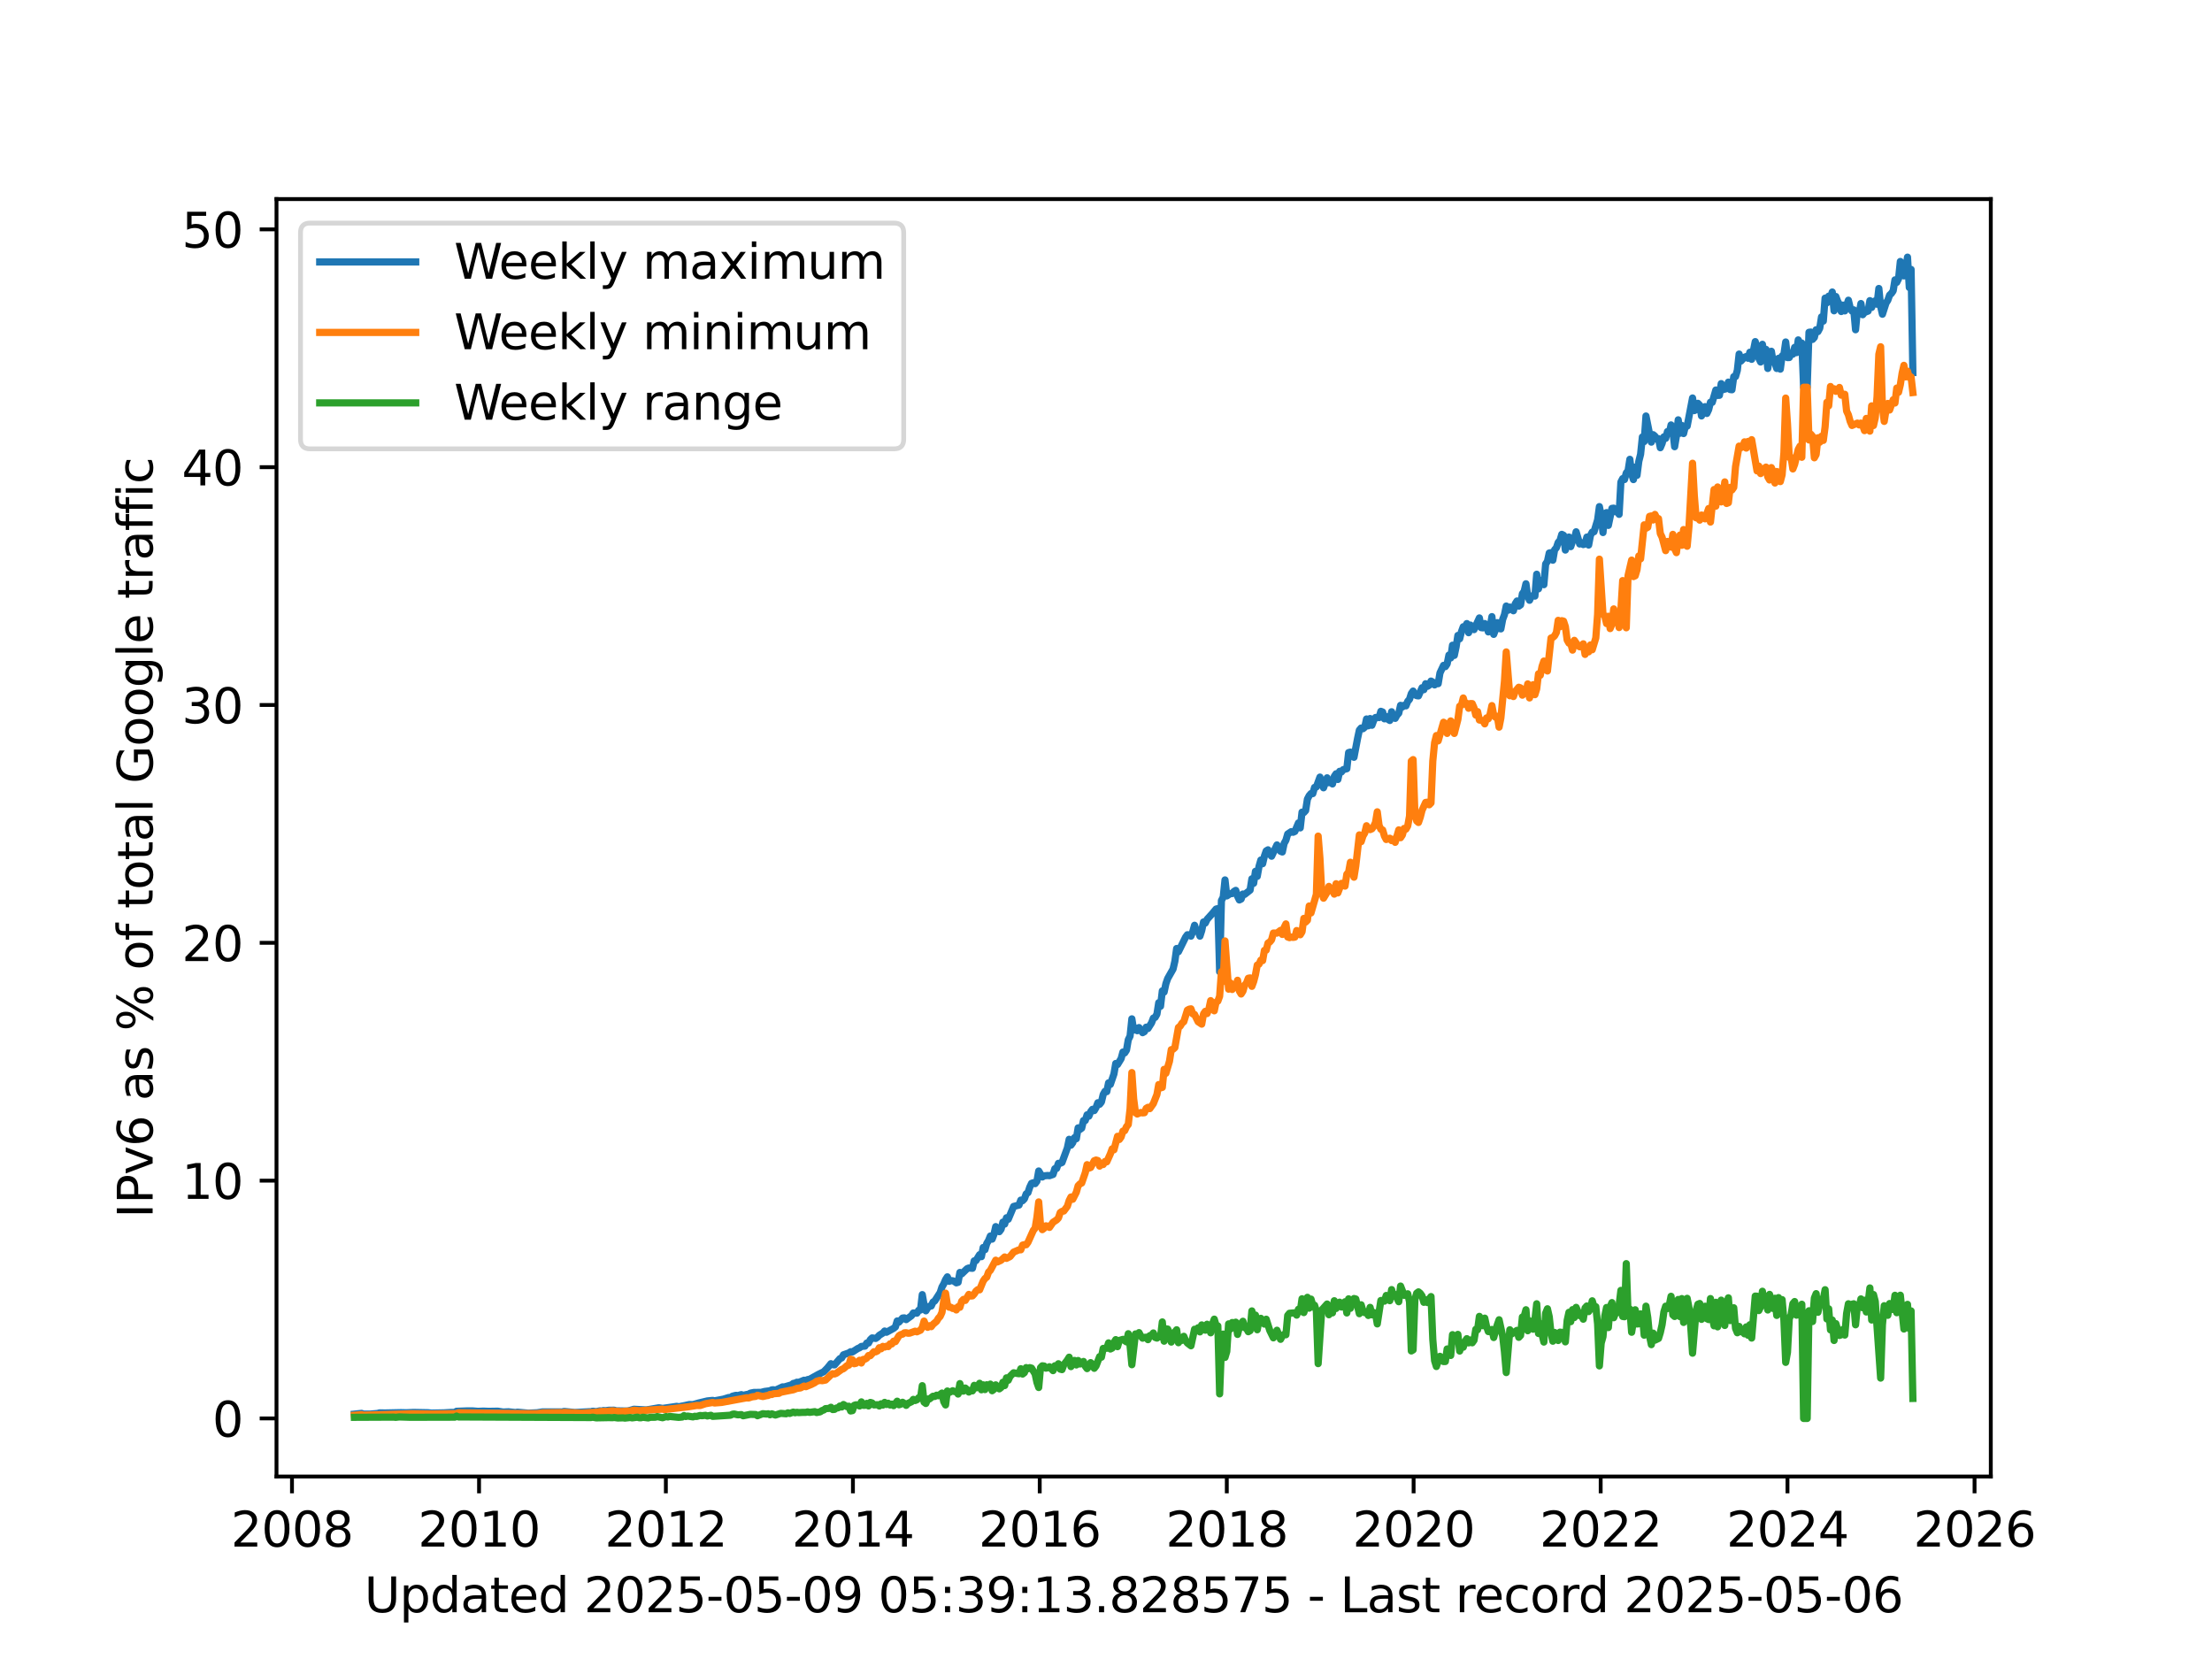 <?xml version="1.0" encoding="utf-8" standalone="no"?>
<!DOCTYPE svg PUBLIC "-//W3C//DTD SVG 1.1//EN"
  "http://www.w3.org/Graphics/SVG/1.1/DTD/svg11.dtd">
<svg xmlns:xlink="http://www.w3.org/1999/xlink" width="460.8pt" height="345.6pt" viewBox="0 0 460.8 345.6" xmlns="http://www.w3.org/2000/svg" version="1.1">
 <defs>
  <style type="text/css">*{stroke-linejoin: round; stroke-linecap: butt}</style>
 </defs>
 <g id="figure_1">
  <g id="patch_1">
   <path d="M 0 345.6 
L 460.8 345.6 
L 460.8 0 
L 0 0 
z
" style="fill: #ffffff"/>
  </g>
  <g id="axes_1">
   <g id="patch_2">
    <path d="M 57.6 307.584 
L 414.72 307.584 
L 414.72 41.472 
L 57.6 41.472 
z
" style="fill: #ffffff"/>
   </g>
   <g id="matplotlib.axis_1">
    <g id="xtick_1">
     <g id="line2d_1">
      <defs>
       <path id="m728df7a85d" d="M 0 0 
L 0 3.5 
" style="stroke: #000000; stroke-width: 0.8"/>
      </defs>
      <g>
       <use xlink:href="#m728df7a85d" x="60.825" y="307.584" style="stroke: #000000; stroke-width: 0.8"/>
      </g>
     </g>
     <g id="text_1">
      <!-- 2008 -->
      <g transform="translate(48.1 322.182) scale(0.1 -0.1)">
       <defs>
        <path id="DejaVuSans-32" d="M 1228 531 
L 3431 531 
L 3431 0 
L 469 0 
L 469 531 
Q 828 903 1448 1529 
Q 2069 2156 2228 2338 
Q 2531 2678 2651 2914 
Q 2772 3150 2772 3378 
Q 2772 3750 2511 3984 
Q 2250 4219 1831 4219 
Q 1534 4219 1204 4116 
Q 875 4013 500 3803 
L 500 4441 
Q 881 4594 1212 4672 
Q 1544 4750 1819 4750 
Q 2544 4750 2975 4387 
Q 3406 4025 3406 3419 
Q 3406 3131 3298 2873 
Q 3191 2616 2906 2266 
Q 2828 2175 2409 1742 
Q 1991 1309 1228 531 
z
" transform="scale(0.016)"/>
        <path id="DejaVuSans-30" d="M 2034 4250 
Q 1547 4250 1301 3770 
Q 1056 3291 1056 2328 
Q 1056 1369 1301 889 
Q 1547 409 2034 409 
Q 2525 409 2770 889 
Q 3016 1369 3016 2328 
Q 3016 3291 2770 3770 
Q 2525 4250 2034 4250 
z
M 2034 4750 
Q 2819 4750 3233 4129 
Q 3647 3509 3647 2328 
Q 3647 1150 3233 529 
Q 2819 -91 2034 -91 
Q 1250 -91 836 529 
Q 422 1150 422 2328 
Q 422 3509 836 4129 
Q 1250 4750 2034 4750 
z
" transform="scale(0.016)"/>
        <path id="DejaVuSans-38" d="M 2034 2216 
Q 1584 2216 1326 1975 
Q 1069 1734 1069 1313 
Q 1069 891 1326 650 
Q 1584 409 2034 409 
Q 2484 409 2743 651 
Q 3003 894 3003 1313 
Q 3003 1734 2745 1975 
Q 2488 2216 2034 2216 
z
M 1403 2484 
Q 997 2584 770 2862 
Q 544 3141 544 3541 
Q 544 4100 942 4425 
Q 1341 4750 2034 4750 
Q 2731 4750 3128 4425 
Q 3525 4100 3525 3541 
Q 3525 3141 3298 2862 
Q 3072 2584 2669 2484 
Q 3125 2378 3379 2068 
Q 3634 1759 3634 1313 
Q 3634 634 3220 271 
Q 2806 -91 2034 -91 
Q 1263 -91 848 271 
Q 434 634 434 1313 
Q 434 1759 690 2068 
Q 947 2378 1403 2484 
z
M 1172 3481 
Q 1172 3119 1398 2916 
Q 1625 2713 2034 2713 
Q 2441 2713 2670 2916 
Q 2900 3119 2900 3481 
Q 2900 3844 2670 4047 
Q 2441 4250 2034 4250 
Q 1625 4250 1398 4047 
Q 1172 3844 1172 3481 
z
" transform="scale(0.016)"/>
       </defs>
       <use xlink:href="#DejaVuSans-32"/>
       <use xlink:href="#DejaVuSans-30" transform="translate(63.623 0)"/>
       <use xlink:href="#DejaVuSans-30" transform="translate(127.246 0)"/>
       <use xlink:href="#DejaVuSans-38" transform="translate(190.869 0)"/>
      </g>
     </g>
    </g>
    <g id="xtick_2">
     <g id="line2d_2">
      <g>
       <use xlink:href="#m728df7a85d" x="99.794" y="307.584" style="stroke: #000000; stroke-width: 0.8"/>
      </g>
     </g>
     <g id="text_2">
      <!-- 2010 -->
      <g transform="translate(87.069 322.182) scale(0.1 -0.1)">
       <defs>
        <path id="DejaVuSans-31" d="M 794 531 
L 1825 531 
L 1825 4091 
L 703 3866 
L 703 4441 
L 1819 4666 
L 2450 4666 
L 2450 531 
L 3481 531 
L 3481 0 
L 794 0 
L 794 531 
z
" transform="scale(0.016)"/>
       </defs>
       <use xlink:href="#DejaVuSans-32"/>
       <use xlink:href="#DejaVuSans-30" transform="translate(63.623 0)"/>
       <use xlink:href="#DejaVuSans-31" transform="translate(127.246 0)"/>
       <use xlink:href="#DejaVuSans-30" transform="translate(190.869 0)"/>
      </g>
     </g>
    </g>
    <g id="xtick_3">
     <g id="line2d_3">
      <g>
       <use xlink:href="#m728df7a85d" x="138.71" y="307.584" style="stroke: #000000; stroke-width: 0.8"/>
      </g>
     </g>
     <g id="text_3">
      <!-- 2012 -->
      <g transform="translate(125.985 322.182) scale(0.1 -0.1)">
       <use xlink:href="#DejaVuSans-32"/>
       <use xlink:href="#DejaVuSans-30" transform="translate(63.623 0)"/>
       <use xlink:href="#DejaVuSans-31" transform="translate(127.246 0)"/>
       <use xlink:href="#DejaVuSans-32" transform="translate(190.869 0)"/>
      </g>
     </g>
    </g>
    <g id="xtick_4">
     <g id="line2d_4">
      <g>
       <use xlink:href="#m728df7a85d" x="177.68" y="307.584" style="stroke: #000000; stroke-width: 0.8"/>
      </g>
     </g>
     <g id="text_4">
      <!-- 2014 -->
      <g transform="translate(164.955 322.182) scale(0.1 -0.1)">
       <defs>
        <path id="DejaVuSans-34" d="M 2419 4116 
L 825 1625 
L 2419 1625 
L 2419 4116 
z
M 2253 4666 
L 3047 4666 
L 3047 1625 
L 3713 1625 
L 3713 1100 
L 3047 1100 
L 3047 0 
L 2419 0 
L 2419 1100 
L 313 1100 
L 313 1709 
L 2253 4666 
z
" transform="scale(0.016)"/>
       </defs>
       <use xlink:href="#DejaVuSans-32"/>
       <use xlink:href="#DejaVuSans-30" transform="translate(63.623 0)"/>
       <use xlink:href="#DejaVuSans-31" transform="translate(127.246 0)"/>
       <use xlink:href="#DejaVuSans-34" transform="translate(190.869 0)"/>
      </g>
     </g>
    </g>
    <g id="xtick_5">
     <g id="line2d_5">
      <g>
       <use xlink:href="#m728df7a85d" x="216.595" y="307.584" style="stroke: #000000; stroke-width: 0.8"/>
      </g>
     </g>
     <g id="text_5">
      <!-- 2016 -->
      <g transform="translate(203.87 322.182) scale(0.1 -0.1)">
       <defs>
        <path id="DejaVuSans-36" d="M 2113 2584 
Q 1688 2584 1439 2293 
Q 1191 2003 1191 1497 
Q 1191 994 1439 701 
Q 1688 409 2113 409 
Q 2538 409 2786 701 
Q 3034 994 3034 1497 
Q 3034 2003 2786 2293 
Q 2538 2584 2113 2584 
z
M 3366 4563 
L 3366 3988 
Q 3128 4100 2886 4159 
Q 2644 4219 2406 4219 
Q 1781 4219 1451 3797 
Q 1122 3375 1075 2522 
Q 1259 2794 1537 2939 
Q 1816 3084 2150 3084 
Q 2853 3084 3261 2657 
Q 3669 2231 3669 1497 
Q 3669 778 3244 343 
Q 2819 -91 2113 -91 
Q 1303 -91 875 529 
Q 447 1150 447 2328 
Q 447 3434 972 4092 
Q 1497 4750 2381 4750 
Q 2619 4750 2861 4703 
Q 3103 4656 3366 4563 
z
" transform="scale(0.016)"/>
       </defs>
       <use xlink:href="#DejaVuSans-32"/>
       <use xlink:href="#DejaVuSans-30" transform="translate(63.623 0)"/>
       <use xlink:href="#DejaVuSans-31" transform="translate(127.246 0)"/>
       <use xlink:href="#DejaVuSans-36" transform="translate(190.869 0)"/>
      </g>
     </g>
    </g>
    <g id="xtick_6">
     <g id="line2d_6">
      <g>
       <use xlink:href="#m728df7a85d" x="255.565" y="307.584" style="stroke: #000000; stroke-width: 0.8"/>
      </g>
     </g>
     <g id="text_6">
      <!-- 2018 -->
      <g transform="translate(242.84 322.182) scale(0.1 -0.1)">
       <use xlink:href="#DejaVuSans-32"/>
       <use xlink:href="#DejaVuSans-30" transform="translate(63.623 0)"/>
       <use xlink:href="#DejaVuSans-31" transform="translate(127.246 0)"/>
       <use xlink:href="#DejaVuSans-38" transform="translate(190.869 0)"/>
      </g>
     </g>
    </g>
    <g id="xtick_7">
     <g id="line2d_7">
      <g>
       <use xlink:href="#m728df7a85d" x="294.481" y="307.584" style="stroke: #000000; stroke-width: 0.8"/>
      </g>
     </g>
     <g id="text_7">
      <!-- 2020 -->
      <g transform="translate(281.756 322.182) scale(0.1 -0.1)">
       <use xlink:href="#DejaVuSans-32"/>
       <use xlink:href="#DejaVuSans-30" transform="translate(63.623 0)"/>
       <use xlink:href="#DejaVuSans-32" transform="translate(127.246 0)"/>
       <use xlink:href="#DejaVuSans-30" transform="translate(190.869 0)"/>
      </g>
     </g>
    </g>
    <g id="xtick_8">
     <g id="line2d_8">
      <g>
       <use xlink:href="#m728df7a85d" x="333.45" y="307.584" style="stroke: #000000; stroke-width: 0.8"/>
      </g>
     </g>
     <g id="text_8">
      <!-- 2022 -->
      <g transform="translate(320.725 322.182) scale(0.1 -0.1)">
       <use xlink:href="#DejaVuSans-32"/>
       <use xlink:href="#DejaVuSans-30" transform="translate(63.623 0)"/>
       <use xlink:href="#DejaVuSans-32" transform="translate(127.246 0)"/>
       <use xlink:href="#DejaVuSans-32" transform="translate(190.869 0)"/>
      </g>
     </g>
    </g>
    <g id="xtick_9">
     <g id="line2d_9">
      <g>
       <use xlink:href="#m728df7a85d" x="372.366" y="307.584" style="stroke: #000000; stroke-width: 0.8"/>
      </g>
     </g>
     <g id="text_9">
      <!-- 2024 -->
      <g transform="translate(359.641 322.182) scale(0.1 -0.1)">
       <use xlink:href="#DejaVuSans-32"/>
       <use xlink:href="#DejaVuSans-30" transform="translate(63.623 0)"/>
       <use xlink:href="#DejaVuSans-32" transform="translate(127.246 0)"/>
       <use xlink:href="#DejaVuSans-34" transform="translate(190.869 0)"/>
      </g>
     </g>
    </g>
    <g id="xtick_10">
     <g id="line2d_10">
      <g>
       <use xlink:href="#m728df7a85d" x="411.335" y="307.584" style="stroke: #000000; stroke-width: 0.8"/>
      </g>
     </g>
     <g id="text_10">
      <!-- 2026 -->
      <g transform="translate(398.61 322.182) scale(0.1 -0.1)">
       <use xlink:href="#DejaVuSans-32"/>
       <use xlink:href="#DejaVuSans-30" transform="translate(63.623 0)"/>
       <use xlink:href="#DejaVuSans-32" transform="translate(127.246 0)"/>
       <use xlink:href="#DejaVuSans-36" transform="translate(190.869 0)"/>
      </g>
     </g>
    </g>
    <g id="text_11">
     <!-- Updated 2025-05-09 05:39:13.828575 - Last record 2025-05-06 -->
     <g transform="translate(75.905 335.861) scale(0.1 -0.1)">
      <defs>
       <path id="DejaVuSans-55" d="M 556 4666 
L 1191 4666 
L 1191 1831 
Q 1191 1081 1462 751 
Q 1734 422 2344 422 
Q 2950 422 3222 751 
Q 3494 1081 3494 1831 
L 3494 4666 
L 4128 4666 
L 4128 1753 
Q 4128 841 3676 375 
Q 3225 -91 2344 -91 
Q 1459 -91 1007 375 
Q 556 841 556 1753 
L 556 4666 
z
" transform="scale(0.016)"/>
       <path id="DejaVuSans-70" d="M 1159 525 
L 1159 -1331 
L 581 -1331 
L 581 3500 
L 1159 3500 
L 1159 2969 
Q 1341 3281 1617 3432 
Q 1894 3584 2278 3584 
Q 2916 3584 3314 3078 
Q 3713 2572 3713 1747 
Q 3713 922 3314 415 
Q 2916 -91 2278 -91 
Q 1894 -91 1617 61 
Q 1341 213 1159 525 
z
M 3116 1747 
Q 3116 2381 2855 2742 
Q 2594 3103 2138 3103 
Q 1681 3103 1420 2742 
Q 1159 2381 1159 1747 
Q 1159 1113 1420 752 
Q 1681 391 2138 391 
Q 2594 391 2855 752 
Q 3116 1113 3116 1747 
z
" transform="scale(0.016)"/>
       <path id="DejaVuSans-64" d="M 2906 2969 
L 2906 4863 
L 3481 4863 
L 3481 0 
L 2906 0 
L 2906 525 
Q 2725 213 2448 61 
Q 2172 -91 1784 -91 
Q 1150 -91 751 415 
Q 353 922 353 1747 
Q 353 2572 751 3078 
Q 1150 3584 1784 3584 
Q 2172 3584 2448 3432 
Q 2725 3281 2906 2969 
z
M 947 1747 
Q 947 1113 1208 752 
Q 1469 391 1925 391 
Q 2381 391 2643 752 
Q 2906 1113 2906 1747 
Q 2906 2381 2643 2742 
Q 2381 3103 1925 3103 
Q 1469 3103 1208 2742 
Q 947 2381 947 1747 
z
" transform="scale(0.016)"/>
       <path id="DejaVuSans-61" d="M 2194 1759 
Q 1497 1759 1228 1600 
Q 959 1441 959 1056 
Q 959 750 1161 570 
Q 1363 391 1709 391 
Q 2188 391 2477 730 
Q 2766 1069 2766 1631 
L 2766 1759 
L 2194 1759 
z
M 3341 1997 
L 3341 0 
L 2766 0 
L 2766 531 
Q 2569 213 2275 61 
Q 1981 -91 1556 -91 
Q 1019 -91 701 211 
Q 384 513 384 1019 
Q 384 1609 779 1909 
Q 1175 2209 1959 2209 
L 2766 2209 
L 2766 2266 
Q 2766 2663 2505 2880 
Q 2244 3097 1772 3097 
Q 1472 3097 1187 3025 
Q 903 2953 641 2809 
L 641 3341 
Q 956 3463 1253 3523 
Q 1550 3584 1831 3584 
Q 2591 3584 2966 3190 
Q 3341 2797 3341 1997 
z
" transform="scale(0.016)"/>
       <path id="DejaVuSans-74" d="M 1172 4494 
L 1172 3500 
L 2356 3500 
L 2356 3053 
L 1172 3053 
L 1172 1153 
Q 1172 725 1289 603 
Q 1406 481 1766 481 
L 2356 481 
L 2356 0 
L 1766 0 
Q 1100 0 847 248 
Q 594 497 594 1153 
L 594 3053 
L 172 3053 
L 172 3500 
L 594 3500 
L 594 4494 
L 1172 4494 
z
" transform="scale(0.016)"/>
       <path id="DejaVuSans-65" d="M 3597 1894 
L 3597 1613 
L 953 1613 
Q 991 1019 1311 708 
Q 1631 397 2203 397 
Q 2534 397 2845 478 
Q 3156 559 3463 722 
L 3463 178 
Q 3153 47 2828 -22 
Q 2503 -91 2169 -91 
Q 1331 -91 842 396 
Q 353 884 353 1716 
Q 353 2575 817 3079 
Q 1281 3584 2069 3584 
Q 2775 3584 3186 3129 
Q 3597 2675 3597 1894 
z
M 3022 2063 
Q 3016 2534 2758 2815 
Q 2500 3097 2075 3097 
Q 1594 3097 1305 2825 
Q 1016 2553 972 2059 
L 3022 2063 
z
" transform="scale(0.016)"/>
       <path id="DejaVuSans-20" transform="scale(0.016)"/>
       <path id="DejaVuSans-35" d="M 691 4666 
L 3169 4666 
L 3169 4134 
L 1269 4134 
L 1269 2991 
Q 1406 3038 1543 3061 
Q 1681 3084 1819 3084 
Q 2600 3084 3056 2656 
Q 3513 2228 3513 1497 
Q 3513 744 3044 326 
Q 2575 -91 1722 -91 
Q 1428 -91 1123 -41 
Q 819 9 494 109 
L 494 744 
Q 775 591 1075 516 
Q 1375 441 1709 441 
Q 2250 441 2565 725 
Q 2881 1009 2881 1497 
Q 2881 1984 2565 2268 
Q 2250 2553 1709 2553 
Q 1456 2553 1204 2497 
Q 953 2441 691 2322 
L 691 4666 
z
" transform="scale(0.016)"/>
       <path id="DejaVuSans-2d" d="M 313 2009 
L 1997 2009 
L 1997 1497 
L 313 1497 
L 313 2009 
z
" transform="scale(0.016)"/>
       <path id="DejaVuSans-39" d="M 703 97 
L 703 672 
Q 941 559 1184 500 
Q 1428 441 1663 441 
Q 2288 441 2617 861 
Q 2947 1281 2994 2138 
Q 2813 1869 2534 1725 
Q 2256 1581 1919 1581 
Q 1219 1581 811 2004 
Q 403 2428 403 3163 
Q 403 3881 828 4315 
Q 1253 4750 1959 4750 
Q 2769 4750 3195 4129 
Q 3622 3509 3622 2328 
Q 3622 1225 3098 567 
Q 2575 -91 1691 -91 
Q 1453 -91 1209 -44 
Q 966 3 703 97 
z
M 1959 2075 
Q 2384 2075 2632 2365 
Q 2881 2656 2881 3163 
Q 2881 3666 2632 3958 
Q 2384 4250 1959 4250 
Q 1534 4250 1286 3958 
Q 1038 3666 1038 3163 
Q 1038 2656 1286 2365 
Q 1534 2075 1959 2075 
z
" transform="scale(0.016)"/>
       <path id="DejaVuSans-3a" d="M 750 794 
L 1409 794 
L 1409 0 
L 750 0 
L 750 794 
z
M 750 3309 
L 1409 3309 
L 1409 2516 
L 750 2516 
L 750 3309 
z
" transform="scale(0.016)"/>
       <path id="DejaVuSans-33" d="M 2597 2516 
Q 3050 2419 3304 2112 
Q 3559 1806 3559 1356 
Q 3559 666 3084 287 
Q 2609 -91 1734 -91 
Q 1441 -91 1130 -33 
Q 819 25 488 141 
L 488 750 
Q 750 597 1062 519 
Q 1375 441 1716 441 
Q 2309 441 2620 675 
Q 2931 909 2931 1356 
Q 2931 1769 2642 2001 
Q 2353 2234 1838 2234 
L 1294 2234 
L 1294 2753 
L 1863 2753 
Q 2328 2753 2575 2939 
Q 2822 3125 2822 3475 
Q 2822 3834 2567 4026 
Q 2313 4219 1838 4219 
Q 1578 4219 1281 4162 
Q 984 4106 628 3988 
L 628 4550 
Q 988 4650 1302 4700 
Q 1616 4750 1894 4750 
Q 2613 4750 3031 4423 
Q 3450 4097 3450 3541 
Q 3450 3153 3228 2886 
Q 3006 2619 2597 2516 
z
" transform="scale(0.016)"/>
       <path id="DejaVuSans-2e" d="M 684 794 
L 1344 794 
L 1344 0 
L 684 0 
L 684 794 
z
" transform="scale(0.016)"/>
       <path id="DejaVuSans-37" d="M 525 4666 
L 3525 4666 
L 3525 4397 
L 1831 0 
L 1172 0 
L 2766 4134 
L 525 4134 
L 525 4666 
z
" transform="scale(0.016)"/>
       <path id="DejaVuSans-4c" d="M 628 4666 
L 1259 4666 
L 1259 531 
L 3531 531 
L 3531 0 
L 628 0 
L 628 4666 
z
" transform="scale(0.016)"/>
       <path id="DejaVuSans-73" d="M 2834 3397 
L 2834 2853 
Q 2591 2978 2328 3040 
Q 2066 3103 1784 3103 
Q 1356 3103 1142 2972 
Q 928 2841 928 2578 
Q 928 2378 1081 2264 
Q 1234 2150 1697 2047 
L 1894 2003 
Q 2506 1872 2764 1633 
Q 3022 1394 3022 966 
Q 3022 478 2636 193 
Q 2250 -91 1575 -91 
Q 1294 -91 989 -36 
Q 684 19 347 128 
L 347 722 
Q 666 556 975 473 
Q 1284 391 1588 391 
Q 1994 391 2212 530 
Q 2431 669 2431 922 
Q 2431 1156 2273 1281 
Q 2116 1406 1581 1522 
L 1381 1569 
Q 847 1681 609 1914 
Q 372 2147 372 2553 
Q 372 3047 722 3315 
Q 1072 3584 1716 3584 
Q 2034 3584 2315 3537 
Q 2597 3491 2834 3397 
z
" transform="scale(0.016)"/>
       <path id="DejaVuSans-72" d="M 2631 2963 
Q 2534 3019 2420 3045 
Q 2306 3072 2169 3072 
Q 1681 3072 1420 2755 
Q 1159 2438 1159 1844 
L 1159 0 
L 581 0 
L 581 3500 
L 1159 3500 
L 1159 2956 
Q 1341 3275 1631 3429 
Q 1922 3584 2338 3584 
Q 2397 3584 2469 3576 
Q 2541 3569 2628 3553 
L 2631 2963 
z
" transform="scale(0.016)"/>
       <path id="DejaVuSans-63" d="M 3122 3366 
L 3122 2828 
Q 2878 2963 2633 3030 
Q 2388 3097 2138 3097 
Q 1578 3097 1268 2742 
Q 959 2388 959 1747 
Q 959 1106 1268 751 
Q 1578 397 2138 397 
Q 2388 397 2633 464 
Q 2878 531 3122 666 
L 3122 134 
Q 2881 22 2623 -34 
Q 2366 -91 2075 -91 
Q 1284 -91 818 406 
Q 353 903 353 1747 
Q 353 2603 823 3093 
Q 1294 3584 2113 3584 
Q 2378 3584 2631 3529 
Q 2884 3475 3122 3366 
z
" transform="scale(0.016)"/>
       <path id="DejaVuSans-6f" d="M 1959 3097 
Q 1497 3097 1228 2736 
Q 959 2375 959 1747 
Q 959 1119 1226 758 
Q 1494 397 1959 397 
Q 2419 397 2687 759 
Q 2956 1122 2956 1747 
Q 2956 2369 2687 2733 
Q 2419 3097 1959 3097 
z
M 1959 3584 
Q 2709 3584 3137 3096 
Q 3566 2609 3566 1747 
Q 3566 888 3137 398 
Q 2709 -91 1959 -91 
Q 1206 -91 779 398 
Q 353 888 353 1747 
Q 353 2609 779 3096 
Q 1206 3584 1959 3584 
z
" transform="scale(0.016)"/>
      </defs>
      <use xlink:href="#DejaVuSans-55"/>
      <use xlink:href="#DejaVuSans-70" transform="translate(73.193 0)"/>
      <use xlink:href="#DejaVuSans-64" transform="translate(136.67 0)"/>
      <use xlink:href="#DejaVuSans-61" transform="translate(200.146 0)"/>
      <use xlink:href="#DejaVuSans-74" transform="translate(261.426 0)"/>
      <use xlink:href="#DejaVuSans-65" transform="translate(300.635 0)"/>
      <use xlink:href="#DejaVuSans-64" transform="translate(362.158 0)"/>
      <use xlink:href="#DejaVuSans-20" transform="translate(425.635 0)"/>
      <use xlink:href="#DejaVuSans-32" transform="translate(457.422 0)"/>
      <use xlink:href="#DejaVuSans-30" transform="translate(521.045 0)"/>
      <use xlink:href="#DejaVuSans-32" transform="translate(584.668 0)"/>
      <use xlink:href="#DejaVuSans-35" transform="translate(648.291 0)"/>
      <use xlink:href="#DejaVuSans-2d" transform="translate(711.914 0)"/>
      <use xlink:href="#DejaVuSans-30" transform="translate(747.998 0)"/>
      <use xlink:href="#DejaVuSans-35" transform="translate(811.621 0)"/>
      <use xlink:href="#DejaVuSans-2d" transform="translate(875.244 0)"/>
      <use xlink:href="#DejaVuSans-30" transform="translate(911.328 0)"/>
      <use xlink:href="#DejaVuSans-39" transform="translate(974.951 0)"/>
      <use xlink:href="#DejaVuSans-20" transform="translate(1038.574 0)"/>
      <use xlink:href="#DejaVuSans-30" transform="translate(1070.361 0)"/>
      <use xlink:href="#DejaVuSans-35" transform="translate(1133.984 0)"/>
      <use xlink:href="#DejaVuSans-3a" transform="translate(1197.607 0)"/>
      <use xlink:href="#DejaVuSans-33" transform="translate(1231.299 0)"/>
      <use xlink:href="#DejaVuSans-39" transform="translate(1294.922 0)"/>
      <use xlink:href="#DejaVuSans-3a" transform="translate(1358.545 0)"/>
      <use xlink:href="#DejaVuSans-31" transform="translate(1392.236 0)"/>
      <use xlink:href="#DejaVuSans-33" transform="translate(1455.859 0)"/>
      <use xlink:href="#DejaVuSans-2e" transform="translate(1519.482 0)"/>
      <use xlink:href="#DejaVuSans-38" transform="translate(1551.27 0)"/>
      <use xlink:href="#DejaVuSans-32" transform="translate(1614.893 0)"/>
      <use xlink:href="#DejaVuSans-38" transform="translate(1678.516 0)"/>
      <use xlink:href="#DejaVuSans-35" transform="translate(1742.139 0)"/>
      <use xlink:href="#DejaVuSans-37" transform="translate(1805.762 0)"/>
      <use xlink:href="#DejaVuSans-35" transform="translate(1869.385 0)"/>
      <use xlink:href="#DejaVuSans-20" transform="translate(1933.008 0)"/>
      <use xlink:href="#DejaVuSans-2d" transform="translate(1964.795 0)"/>
      <use xlink:href="#DejaVuSans-20" transform="translate(2000.879 0)"/>
      <use xlink:href="#DejaVuSans-4c" transform="translate(2032.666 0)"/>
      <use xlink:href="#DejaVuSans-61" transform="translate(2088.379 0)"/>
      <use xlink:href="#DejaVuSans-73" transform="translate(2149.658 0)"/>
      <use xlink:href="#DejaVuSans-74" transform="translate(2201.758 0)"/>
      <use xlink:href="#DejaVuSans-20" transform="translate(2240.967 0)"/>
      <use xlink:href="#DejaVuSans-72" transform="translate(2272.754 0)"/>
      <use xlink:href="#DejaVuSans-65" transform="translate(2311.617 0)"/>
      <use xlink:href="#DejaVuSans-63" transform="translate(2373.141 0)"/>
      <use xlink:href="#DejaVuSans-6f" transform="translate(2428.121 0)"/>
      <use xlink:href="#DejaVuSans-72" transform="translate(2489.303 0)"/>
      <use xlink:href="#DejaVuSans-64" transform="translate(2528.666 0)"/>
      <use xlink:href="#DejaVuSans-20" transform="translate(2592.143 0)"/>
      <use xlink:href="#DejaVuSans-32" transform="translate(2623.93 0)"/>
      <use xlink:href="#DejaVuSans-30" transform="translate(2687.553 0)"/>
      <use xlink:href="#DejaVuSans-32" transform="translate(2751.176 0)"/>
      <use xlink:href="#DejaVuSans-35" transform="translate(2814.799 0)"/>
      <use xlink:href="#DejaVuSans-2d" transform="translate(2878.422 0)"/>
      <use xlink:href="#DejaVuSans-30" transform="translate(2914.506 0)"/>
      <use xlink:href="#DejaVuSans-35" transform="translate(2978.129 0)"/>
      <use xlink:href="#DejaVuSans-2d" transform="translate(3041.752 0)"/>
      <use xlink:href="#DejaVuSans-30" transform="translate(3077.836 0)"/>
      <use xlink:href="#DejaVuSans-36" transform="translate(3141.459 0)"/>
     </g>
    </g>
   </g>
   <g id="matplotlib.axis_2">
    <g id="ytick_1">
     <g id="line2d_11">
      <defs>
       <path id="m70c30faa0d" d="M 0 0 
L -3.5 0 
" style="stroke: #000000; stroke-width: 0.8"/>
      </defs>
      <g>
       <use xlink:href="#m70c30faa0d" x="57.6" y="295.488" style="stroke: #000000; stroke-width: 0.8"/>
      </g>
     </g>
     <g id="text_12">
      <!-- 0 -->
      <g transform="translate(44.237 299.287) scale(0.1 -0.1)">
       <use xlink:href="#DejaVuSans-30"/>
      </g>
     </g>
    </g>
    <g id="ytick_2">
     <g id="line2d_12">
      <g>
       <use xlink:href="#m70c30faa0d" x="57.6" y="245.946" style="stroke: #000000; stroke-width: 0.8"/>
      </g>
     </g>
     <g id="text_13">
      <!-- 10 -->
      <g transform="translate(37.875 249.745) scale(0.1 -0.1)">
       <use xlink:href="#DejaVuSans-31"/>
       <use xlink:href="#DejaVuSans-30" transform="translate(63.623 0)"/>
      </g>
     </g>
    </g>
    <g id="ytick_3">
     <g id="line2d_13">
      <g>
       <use xlink:href="#m70c30faa0d" x="57.6" y="196.404" style="stroke: #000000; stroke-width: 0.8"/>
      </g>
     </g>
     <g id="text_14">
      <!-- 20 -->
      <g transform="translate(37.875 200.203) scale(0.1 -0.1)">
       <use xlink:href="#DejaVuSans-32"/>
       <use xlink:href="#DejaVuSans-30" transform="translate(63.623 0)"/>
      </g>
     </g>
    </g>
    <g id="ytick_4">
     <g id="line2d_14">
      <g>
       <use xlink:href="#m70c30faa0d" x="57.6" y="146.862" style="stroke: #000000; stroke-width: 0.8"/>
      </g>
     </g>
     <g id="text_15">
      <!-- 30 -->
      <g transform="translate(37.875 150.661) scale(0.1 -0.1)">
       <use xlink:href="#DejaVuSans-33"/>
       <use xlink:href="#DejaVuSans-30" transform="translate(63.623 0)"/>
      </g>
     </g>
    </g>
    <g id="ytick_5">
     <g id="line2d_15">
      <g>
       <use xlink:href="#m70c30faa0d" x="57.6" y="97.32" style="stroke: #000000; stroke-width: 0.8"/>
      </g>
     </g>
     <g id="text_16">
      <!-- 40 -->
      <g transform="translate(37.875 101.119) scale(0.1 -0.1)">
       <use xlink:href="#DejaVuSans-34"/>
       <use xlink:href="#DejaVuSans-30" transform="translate(63.623 0)"/>
      </g>
     </g>
    </g>
    <g id="ytick_6">
     <g id="line2d_16">
      <g>
       <use xlink:href="#m70c30faa0d" x="57.6" y="47.778" style="stroke: #000000; stroke-width: 0.8"/>
      </g>
     </g>
     <g id="text_17">
      <!-- 50 -->
      <g transform="translate(37.875 51.577) scale(0.1 -0.1)">
       <use xlink:href="#DejaVuSans-35"/>
       <use xlink:href="#DejaVuSans-30" transform="translate(63.623 0)"/>
      </g>
     </g>
    </g>
    <g id="text_18">
     <!-- IPv6 as % of total Google traffic -->
     <g transform="translate(31.795 253.736) rotate(-90) scale(0.1 -0.1)">
      <defs>
       <path id="DejaVuSans-49" d="M 628 4666 
L 1259 4666 
L 1259 0 
L 628 0 
L 628 4666 
z
" transform="scale(0.016)"/>
       <path id="DejaVuSans-50" d="M 1259 4147 
L 1259 2394 
L 2053 2394 
Q 2494 2394 2734 2622 
Q 2975 2850 2975 3272 
Q 2975 3691 2734 3919 
Q 2494 4147 2053 4147 
L 1259 4147 
z
M 628 4666 
L 2053 4666 
Q 2838 4666 3239 4311 
Q 3641 3956 3641 3272 
Q 3641 2581 3239 2228 
Q 2838 1875 2053 1875 
L 1259 1875 
L 1259 0 
L 628 0 
L 628 4666 
z
" transform="scale(0.016)"/>
       <path id="DejaVuSans-76" d="M 191 3500 
L 800 3500 
L 1894 563 
L 2988 3500 
L 3597 3500 
L 2284 0 
L 1503 0 
L 191 3500 
z
" transform="scale(0.016)"/>
       <path id="DejaVuSans-25" d="M 4653 2053 
Q 4381 2053 4226 1822 
Q 4072 1591 4072 1178 
Q 4072 772 4226 539 
Q 4381 306 4653 306 
Q 4919 306 5073 539 
Q 5228 772 5228 1178 
Q 5228 1588 5073 1820 
Q 4919 2053 4653 2053 
z
M 4653 2450 
Q 5147 2450 5437 2106 
Q 5728 1763 5728 1178 
Q 5728 594 5436 251 
Q 5144 -91 4653 -91 
Q 4153 -91 3862 251 
Q 3572 594 3572 1178 
Q 3572 1766 3864 2108 
Q 4156 2450 4653 2450 
z
M 1428 4353 
Q 1159 4353 1004 4120 
Q 850 3888 850 3481 
Q 850 3069 1003 2837 
Q 1156 2606 1428 2606 
Q 1700 2606 1854 2837 
Q 2009 3069 2009 3481 
Q 2009 3884 1853 4118 
Q 1697 4353 1428 4353 
z
M 4250 4750 
L 4750 4750 
L 1831 -91 
L 1331 -91 
L 4250 4750 
z
M 1428 4750 
Q 1922 4750 2215 4408 
Q 2509 4066 2509 3481 
Q 2509 2891 2217 2550 
Q 1925 2209 1428 2209 
Q 931 2209 642 2551 
Q 353 2894 353 3481 
Q 353 4063 643 4406 
Q 934 4750 1428 4750 
z
" transform="scale(0.016)"/>
       <path id="DejaVuSans-66" d="M 2375 4863 
L 2375 4384 
L 1825 4384 
Q 1516 4384 1395 4259 
Q 1275 4134 1275 3809 
L 1275 3500 
L 2222 3500 
L 2222 3053 
L 1275 3053 
L 1275 0 
L 697 0 
L 697 3053 
L 147 3053 
L 147 3500 
L 697 3500 
L 697 3744 
Q 697 4328 969 4595 
Q 1241 4863 1831 4863 
L 2375 4863 
z
" transform="scale(0.016)"/>
       <path id="DejaVuSans-6c" d="M 603 4863 
L 1178 4863 
L 1178 0 
L 603 0 
L 603 4863 
z
" transform="scale(0.016)"/>
       <path id="DejaVuSans-47" d="M 3809 666 
L 3809 1919 
L 2778 1919 
L 2778 2438 
L 4434 2438 
L 4434 434 
Q 4069 175 3628 42 
Q 3188 -91 2688 -91 
Q 1594 -91 976 548 
Q 359 1188 359 2328 
Q 359 3472 976 4111 
Q 1594 4750 2688 4750 
Q 3144 4750 3555 4637 
Q 3966 4525 4313 4306 
L 4313 3634 
Q 3963 3931 3569 4081 
Q 3175 4231 2741 4231 
Q 1884 4231 1454 3753 
Q 1025 3275 1025 2328 
Q 1025 1384 1454 906 
Q 1884 428 2741 428 
Q 3075 428 3337 486 
Q 3600 544 3809 666 
z
" transform="scale(0.016)"/>
       <path id="DejaVuSans-67" d="M 2906 1791 
Q 2906 2416 2648 2759 
Q 2391 3103 1925 3103 
Q 1463 3103 1205 2759 
Q 947 2416 947 1791 
Q 947 1169 1205 825 
Q 1463 481 1925 481 
Q 2391 481 2648 825 
Q 2906 1169 2906 1791 
z
M 3481 434 
Q 3481 -459 3084 -895 
Q 2688 -1331 1869 -1331 
Q 1566 -1331 1297 -1286 
Q 1028 -1241 775 -1147 
L 775 -588 
Q 1028 -725 1275 -790 
Q 1522 -856 1778 -856 
Q 2344 -856 2625 -561 
Q 2906 -266 2906 331 
L 2906 616 
Q 2728 306 2450 153 
Q 2172 0 1784 0 
Q 1141 0 747 490 
Q 353 981 353 1791 
Q 353 2603 747 3093 
Q 1141 3584 1784 3584 
Q 2172 3584 2450 3431 
Q 2728 3278 2906 2969 
L 2906 3500 
L 3481 3500 
L 3481 434 
z
" transform="scale(0.016)"/>
       <path id="DejaVuSans-69" d="M 603 3500 
L 1178 3500 
L 1178 0 
L 603 0 
L 603 3500 
z
M 603 4863 
L 1178 4863 
L 1178 4134 
L 603 4134 
L 603 4863 
z
" transform="scale(0.016)"/>
      </defs>
      <use xlink:href="#DejaVuSans-49"/>
      <use xlink:href="#DejaVuSans-50" transform="translate(29.492 0)"/>
      <use xlink:href="#DejaVuSans-76" transform="translate(89.795 0)"/>
      <use xlink:href="#DejaVuSans-36" transform="translate(148.975 0)"/>
      <use xlink:href="#DejaVuSans-20" transform="translate(212.598 0)"/>
      <use xlink:href="#DejaVuSans-61" transform="translate(244.385 0)"/>
      <use xlink:href="#DejaVuSans-73" transform="translate(305.664 0)"/>
      <use xlink:href="#DejaVuSans-20" transform="translate(357.764 0)"/>
      <use xlink:href="#DejaVuSans-25" transform="translate(389.551 0)"/>
      <use xlink:href="#DejaVuSans-20" transform="translate(484.57 0)"/>
      <use xlink:href="#DejaVuSans-6f" transform="translate(516.357 0)"/>
      <use xlink:href="#DejaVuSans-66" transform="translate(577.539 0)"/>
      <use xlink:href="#DejaVuSans-20" transform="translate(612.744 0)"/>
      <use xlink:href="#DejaVuSans-74" transform="translate(644.531 0)"/>
      <use xlink:href="#DejaVuSans-6f" transform="translate(683.74 0)"/>
      <use xlink:href="#DejaVuSans-74" transform="translate(744.922 0)"/>
      <use xlink:href="#DejaVuSans-61" transform="translate(784.131 0)"/>
      <use xlink:href="#DejaVuSans-6c" transform="translate(845.41 0)"/>
      <use xlink:href="#DejaVuSans-20" transform="translate(873.193 0)"/>
      <use xlink:href="#DejaVuSans-47" transform="translate(904.98 0)"/>
      <use xlink:href="#DejaVuSans-6f" transform="translate(982.471 0)"/>
      <use xlink:href="#DejaVuSans-6f" transform="translate(1043.652 0)"/>
      <use xlink:href="#DejaVuSans-67" transform="translate(1104.834 0)"/>
      <use xlink:href="#DejaVuSans-6c" transform="translate(1168.311 0)"/>
      <use xlink:href="#DejaVuSans-65" transform="translate(1196.094 0)"/>
      <use xlink:href="#DejaVuSans-20" transform="translate(1257.617 0)"/>
      <use xlink:href="#DejaVuSans-74" transform="translate(1289.404 0)"/>
      <use xlink:href="#DejaVuSans-72" transform="translate(1328.613 0)"/>
      <use xlink:href="#DejaVuSans-61" transform="translate(1369.727 0)"/>
      <use xlink:href="#DejaVuSans-66" transform="translate(1431.006 0)"/>
      <use xlink:href="#DejaVuSans-66" transform="translate(1466.211 0)"/>
      <use xlink:href="#DejaVuSans-69" transform="translate(1501.416 0)"/>
      <use xlink:href="#DejaVuSans-63" transform="translate(1529.199 0)"/>
     </g>
    </g>
   </g>
   <g id="line2d_17">
    <path d="M 73.833 294.585 
L 75.325 294.432 
L 75.699 294.578 
L 77.191 294.577 
L 78.684 294.445 
L 79.057 294.327 
L 80.177 294.347 
L 83.535 294.276 
L 84.655 294.302 
L 86.147 294.232 
L 89.133 294.293 
L 89.879 294.369 
L 92.491 294.32 
L 93.984 294.231 
L 94.73 294.239 
L 95.103 293.998 
L 97.342 293.915 
L 98.462 293.918 
L 99.581 294.006 
L 100.701 293.962 
L 101.82 294.007 
L 103.686 293.976 
L 104.806 294.152 
L 105.925 294.103 
L 106.671 294.181 
L 107.418 294.256 
L 107.791 294.181 
L 110.03 294.384 
L 111.896 294.304 
L 113.015 294.126 
L 113.762 294.123 
L 116.747 294.125 
L 117.12 294.148 
L 117.493 294.03 
L 119.732 294.249 
L 122.717 294.091 
L 123.091 294.097 
L 123.464 293.984 
L 124.21 294.078 
L 124.956 293.903 
L 125.33 293.947 
L 125.703 293.839 
L 126.076 293.886 
L 126.822 293.786 
L 127.942 293.772 
L 128.315 293.895 
L 129.808 293.923 
L 130.554 293.937 
L 130.927 293.902 
L 131.673 293.692 
L 132.047 293.576 
L 134.659 293.715 
L 137.271 293.264 
L 138.017 293.401 
L 141.003 292.966 
L 141.376 293.065 
L 143.615 292.59 
L 144.361 292.606 
L 145.481 292.285 
L 147.346 291.839 
L 148.466 291.725 
L 148.839 291.818 
L 150.705 291.466 
L 151.824 291.119 
L 152.198 291.171 
L 152.571 290.859 
L 153.317 290.672 
L 153.69 290.721 
L 154.437 290.527 
L 154.81 290.674 
L 155.556 290.497 
L 155.929 290.453 
L 156.302 290.225 
L 157.049 290.073 
L 158.541 290.057 
L 159.288 289.863 
L 160.407 289.72 
L 160.78 289.533 
L 161.154 289.515 
L 161.527 289.612 
L 163.019 288.913 
L 163.393 288.929 
L 164.885 288.49 
L 165.258 288.195 
L 165.632 288.127 
L 166.005 287.945 
L 166.378 287.975 
L 167.497 287.527 
L 167.871 287.606 
L 168.244 287.386 
L 168.617 287.347 
L 170.483 286.312 
L 171.602 285.763 
L 172.349 285.001 
L 173.095 284.081 
L 173.468 284.299 
L 173.841 284.336 
L 174.961 283.04 
L 175.334 282.885 
L 175.707 282.23 
L 176.827 281.84 
L 177.2 281.59 
L 177.573 281.635 
L 178.692 280.92 
L 179.066 280.768 
L 179.439 280.487 
L 180.185 280.421 
L 180.558 279.784 
L 180.931 279.776 
L 181.305 279.076 
L 181.678 278.714 
L 182.424 278.818 
L 182.797 278.559 
L 183.17 278.159 
L 183.917 277.695 
L 184.29 277.28 
L 184.663 277.534 
L 186.156 276.719 
L 186.529 276.418 
L 186.902 275.18 
L 187.275 275.415 
L 188.022 274.574 
L 188.395 274.538 
L 188.768 274.902 
L 189.887 274.075 
L 190.261 273.514 
L 191.007 273.557 
L 191.38 272.95 
L 191.753 272.908 
L 192.126 269.692 
L 192.5 271.808 
L 192.873 273.068 
L 193.246 272.456 
L 193.619 272.114 
L 193.992 272.059 
L 194.365 271.253 
L 194.739 271.001 
L 195.858 269.252 
L 196.231 268.11 
L 196.604 267.459 
L 196.978 266.574 
L 197.351 265.99 
L 197.724 266.923 
L 198.097 266.78 
L 198.47 266.806 
L 198.843 266.957 
L 199.217 267.238 
L 199.59 267.131 
L 199.963 265.073 
L 200.336 265.378 
L 201.456 264.294 
L 201.829 264.148 
L 202.575 264.212 
L 202.948 262.657 
L 203.321 262.6 
L 204.068 261.373 
L 204.441 261.791 
L 204.814 259.876 
L 205.187 260.329 
L 205.56 259.036 
L 205.934 258.417 
L 206.307 257.487 
L 206.68 258.132 
L 207.053 257.154 
L 207.426 255.527 
L 207.799 256.347 
L 208.173 256.581 
L 208.546 256.076 
L 208.919 254.588 
L 209.292 255.002 
L 209.665 253.688 
L 210.038 253.991 
L 211.158 251.322 
L 212.277 251.04 
L 212.651 250.004 
L 213.024 250.13 
L 213.397 249.741 
L 213.77 248.714 
L 214.143 248.453 
L 214.516 247.305 
L 214.89 246.518 
L 215.263 246.379 
L 215.636 246.573 
L 216.009 246.072 
L 216.382 243.938 
L 217.129 245.19 
L 217.502 244.949 
L 218.248 244.877 
L 218.621 244.92 
L 219.368 244.662 
L 219.741 243.461 
L 220.114 243.405 
L 220.487 242.34 
L 220.86 242.337 
L 221.233 242.175 
L 222.353 239.13 
L 222.726 237.336 
L 223.099 238.561 
L 223.472 238.048 
L 223.846 236.987 
L 224.219 237.223 
L 224.592 234.957 
L 224.965 235.29 
L 225.338 235.012 
L 225.711 233.431 
L 226.085 233.416 
L 226.458 232.238 
L 226.831 232.521 
L 227.204 231.589 
L 227.577 231.094 
L 227.95 231.357 
L 228.324 230.719 
L 228.697 229.724 
L 229.07 230.042 
L 229.443 229.57 
L 229.816 228.003 
L 230.189 227.348 
L 230.563 227.409 
L 230.936 225.577 
L 231.309 225.903 
L 232.055 223.72 
L 232.428 221.543 
L 232.802 221.758 
L 233.548 220.534 
L 233.921 219.162 
L 234.294 219.345 
L 234.667 218.77 
L 235.041 216.601 
L 235.414 215.84 
L 235.787 212.243 
L 236.16 214.581 
L 236.533 214.157 
L 236.906 214.715 
L 237.279 214.06 
L 238.026 215.124 
L 238.399 214.912 
L 238.772 213.98 
L 239.145 214.26 
L 239.892 213.073 
L 240.265 212.089 
L 240.638 211.933 
L 241.011 211.267 
L 241.384 208.876 
L 241.757 209.626 
L 242.131 206.419 
L 242.504 206.667 
L 242.877 204.924 
L 243.25 203.85 
L 244.37 201.873 
L 244.743 200.256 
L 245.116 197.589 
L 245.489 198.263 
L 246.982 195.226 
L 247.355 194.726 
L 247.728 194.745 
L 248.101 195.02 
L 248.474 194.076 
L 248.848 192.751 
L 249.221 193.938 
L 249.594 193.961 
L 249.967 195.018 
L 250.34 193.861 
L 250.713 192.063 
L 251.087 192.293 
L 251.46 191.517 
L 252.579 190.282 
L 253.326 189.375 
L 253.699 189.277 
L 254.072 202.426 
L 254.445 187.607 
L 254.818 186.896 
L 255.191 183.303 
L 255.565 186.637 
L 256.311 186.149 
L 256.684 186.147 
L 257.057 185.701 
L 257.43 185.481 
L 257.804 186.702 
L 258.177 187.477 
L 258.55 187.289 
L 258.923 186.24 
L 259.296 186.315 
L 260.416 185.433 
L 260.789 183.076 
L 261.162 184.006 
L 261.535 181.51 
L 261.908 182.563 
L 262.282 180.468 
L 262.655 179.159 
L 263.028 179.931 
L 263.401 178.327 
L 263.774 177.261 
L 264.147 177.035 
L 264.521 177.906 
L 264.894 178.365 
L 266.013 176.012 
L 266.386 176.553 
L 266.76 177.333 
L 267.133 177.484 
L 267.506 175.7 
L 267.879 175.035 
L 268.252 173.742 
L 268.999 173.242 
L 269.372 173.377 
L 269.745 173.207 
L 270.491 171.43 
L 270.864 172.466 
L 271.238 169.183 
L 271.611 169.267 
L 271.984 168.867 
L 272.357 166.471 
L 272.73 165.753 
L 273.103 165.321 
L 273.477 165.324 
L 273.85 164.026 
L 274.223 163.937 
L 274.969 161.884 
L 275.342 163.239 
L 275.716 164.112 
L 276.462 162.033 
L 276.835 163.053 
L 277.208 162.866 
L 277.581 163.31 
L 277.955 161.741 
L 278.328 161.194 
L 278.701 162.38 
L 279.074 160.677 
L 279.447 160.814 
L 279.82 160.328 
L 280.567 160.14 
L 280.94 156.776 
L 281.313 156.678 
L 281.686 156.944 
L 282.059 157.757 
L 282.806 153.832 
L 283.179 152.101 
L 283.552 151.661 
L 283.925 151.812 
L 284.298 151.496 
L 284.672 149.776 
L 285.045 151.194 
L 285.418 149.684 
L 285.791 151.086 
L 286.164 150.081 
L 286.537 149.473 
L 286.911 149.422 
L 287.284 149.491 
L 287.657 148.181 
L 288.03 148.33 
L 288.403 149.747 
L 288.776 149.267 
L 289.15 149.848 
L 289.523 150.086 
L 289.896 148.27 
L 290.269 149.357 
L 290.642 149.65 
L 291.015 148.975 
L 291.389 148.562 
L 291.762 146.935 
L 292.135 147.279 
L 292.508 146.924 
L 292.881 147.042 
L 293.254 146.096 
L 293.628 145.682 
L 294.001 144.484 
L 294.374 143.961 
L 294.747 144.701 
L 295.12 144.921 
L 295.493 144.97 
L 296.24 143.267 
L 296.613 143.675 
L 296.986 142.434 
L 297.359 142.971 
L 297.732 142.739 
L 298.106 141.88 
L 298.479 142.09 
L 298.852 142.68 
L 299.225 142.411 
L 299.598 142.425 
L 299.971 140.193 
L 300.718 138.605 
L 301.091 138.867 
L 301.464 138.312 
L 301.837 136.463 
L 302.21 137.061 
L 302.584 134.409 
L 302.957 136.532 
L 303.33 134.774 
L 303.703 132.372 
L 304.076 133.075 
L 304.449 131.575 
L 304.823 130.563 
L 305.196 130.659 
L 305.569 129.9 
L 305.942 131.804 
L 306.315 130.218 
L 306.688 130.812 
L 307.062 131.161 
L 308.181 128.728 
L 308.554 130.754 
L 308.927 130.795 
L 309.301 129.899 
L 309.674 130.406 
L 310.047 131.637 
L 310.42 130.68 
L 310.793 128.454 
L 311.166 132.15 
L 311.54 131.154 
L 311.913 129.713 
L 312.286 130.922 
L 312.659 131.009 
L 313.032 129.035 
L 313.405 128.052 
L 313.779 126.249 
L 314.152 127.128 
L 314.525 126.462 
L 314.898 126.668 
L 315.271 127.232 
L 315.644 125.791 
L 316.018 125.201 
L 316.391 126.269 
L 316.764 126.002 
L 317.137 123.691 
L 317.51 123.183 
L 317.883 121.61 
L 318.257 124.193 
L 318.63 125.05 
L 319.003 124.207 
L 319.376 124.046 
L 319.749 124.178 
L 320.122 119.623 
L 320.496 122.668 
L 320.869 120.913 
L 321.615 121.801 
L 321.988 117.486 
L 322.361 116.935 
L 322.735 115.199 
L 323.108 115.13 
L 323.481 116.7 
L 323.854 114.535 
L 324.227 114.109 
L 324.6 112.991 
L 324.974 112.587 
L 325.347 111.316 
L 325.72 111.506 
L 326.093 114.586 
L 326.466 112.925 
L 326.839 111.874 
L 327.213 113.874 
L 327.586 112.768 
L 327.959 112.378 
L 328.332 110.782 
L 329.078 113.323 
L 329.452 113.044 
L 329.825 113.442 
L 330.198 113.316 
L 330.571 111.884 
L 330.944 113.54 
L 331.317 111.551 
L 331.691 110.847 
L 332.064 110.774 
L 332.81 108.298 
L 333.183 105.535 
L 333.556 107.419 
L 333.93 110.939 
L 334.303 106.974 
L 334.676 106.788 
L 335.049 109.448 
L 335.795 105.907 
L 336.169 105.86 
L 336.542 106.607 
L 336.915 106.577 
L 337.288 107.149 
L 337.661 100.42 
L 338.034 99.701 
L 338.408 99.902 
L 338.781 98.527 
L 339.154 98.076 
L 339.527 95.683 
L 339.9 98.723 
L 340.273 99.908 
L 340.647 97.308 
L 341.02 99.021 
L 341.393 96.108 
L 341.766 94.624 
L 342.139 91.025 
L 342.512 91.993 
L 342.886 86.661 
L 343.632 90.399 
L 344.005 92.106 
L 344.378 90.551 
L 344.751 90.854 
L 345.125 91.507 
L 345.498 91.374 
L 345.871 93.269 
L 346.244 92.386 
L 346.617 91 
L 346.99 91.32 
L 347.364 89.9 
L 347.737 90.261 
L 348.11 88.525 
L 348.483 89.751 
L 348.856 93.057 
L 349.229 90.832 
L 349.603 87.458 
L 349.976 90.254 
L 350.349 88.63 
L 350.722 90.317 
L 351.095 88.794 
L 351.468 88.772 
L 352.588 82.908 
L 352.961 85.535 
L 353.334 85.334 
L 353.707 84.019 
L 354.081 84.407 
L 354.454 86.648 
L 355.2 84.712 
L 355.573 86.131 
L 355.946 85.332 
L 356.319 83.785 
L 356.693 83.815 
L 357.439 81.248 
L 357.812 82.368 
L 358.185 82.35 
L 358.558 79.912 
L 358.932 81.168 
L 359.678 80.957 
L 360.051 79.603 
L 360.424 81.149 
L 360.797 81.195 
L 361.171 78.473 
L 361.544 78.44 
L 361.917 77.152 
L 362.29 73.756 
L 362.663 75.216 
L 363.41 74.415 
L 363.783 74.271 
L 364.156 74.634 
L 364.529 73.375 
L 364.902 74.852 
L 365.649 71.163 
L 366.022 72.635 
L 366.395 74.631 
L 366.768 75.412 
L 367.141 71.725 
L 367.514 73.919 
L 367.888 72.781 
L 368.261 76.756 
L 368.634 74.145 
L 369.007 73.173 
L 369.38 75.383 
L 369.753 75.585 
L 370.127 76.761 
L 370.5 74.647 
L 370.873 76.9 
L 371.246 74.163 
L 371.619 73.829 
L 371.992 71.241 
L 372.366 74.493 
L 372.739 74.479 
L 373.112 73.699 
L 373.485 73.782 
L 373.858 72.371 
L 374.231 73.465 
L 374.605 70.807 
L 374.978 71.467 
L 375.351 71.468 
L 375.724 80.674 
L 376.47 80.674 
L 376.844 69.225 
L 377.217 69.173 
L 377.59 70.704 
L 377.963 70.283 
L 378.336 68.689 
L 378.709 69.084 
L 379.083 68.377 
L 379.456 66.012 
L 379.829 66.894 
L 380.202 62.104 
L 380.575 63.088 
L 380.948 61.7 
L 381.322 62.073 
L 381.695 60.833 
L 382.068 64.744 
L 382.441 61.765 
L 382.814 62.759 
L 383.187 63.424 
L 383.561 64.893 
L 383.934 63.563 
L 384.307 64.767 
L 385.053 62.539 
L 385.426 64.095 
L 385.8 64.804 
L 386.173 64.551 
L 386.546 68.691 
L 386.919 64.778 
L 387.292 65.299 
L 387.665 63.232 
L 388.039 65.565 
L 388.412 65.079 
L 389.158 64.803 
L 389.531 62.631 
L 389.904 64.042 
L 390.278 62.836 
L 390.651 62.663 
L 391.024 63.376 
L 391.397 60.095 
L 391.77 63.829 
L 392.143 65.458 
L 392.89 63.132 
L 393.263 62.556 
L 393.636 61.479 
L 394.009 61.129 
L 394.382 60.589 
L 394.756 58.302 
L 395.129 58.819 
L 395.502 58.074 
L 395.875 54.469 
L 396.248 55.512 
L 396.621 57.475 
L 396.995 56.181 
L 397.368 53.568 
L 397.741 59.895 
L 398.114 56.124 
L 398.487 77.609 
L 398.487 77.609 
" clip-path="url(#pec6100ef4c)" style="fill: none; stroke: #1f77b4; stroke-width: 1.5; stroke-linecap: square"/>
   </g>
   <g id="line2d_18">
    <path d="M 73.833 294.822 
L 75.325 294.696 
L 75.699 294.802 
L 83.908 294.571 
L 85.028 294.536 
L 85.774 294.503 
L 89.879 294.561 
L 95.103 294.487 
L 95.476 294.309 
L 110.03 294.487 
L 111.896 294.488 
L 113.015 294.332 
L 114.508 294.309 
L 116.747 294.275 
L 117.12 294.338 
L 117.493 294.238 
L 121.225 294.384 
L 122.717 294.283 
L 124.21 294.199 
L 125.33 294.024 
L 126.449 294.022 
L 127.569 293.901 
L 128.315 293.99 
L 129.434 294.052 
L 131.3 293.938 
L 132.047 293.775 
L 133.166 293.88 
L 138.017 293.548 
L 138.39 293.647 
L 143.615 293.03 
L 145.107 292.789 
L 145.854 292.796 
L 146.973 292.421 
L 148.466 292.158 
L 148.839 292.272 
L 150.332 292.154 
L 155.556 291.189 
L 155.929 291.231 
L 156.676 290.989 
L 157.422 290.893 
L 157.795 290.671 
L 158.915 290.923 
L 159.661 290.749 
L 160.034 290.698 
L 160.407 290.483 
L 160.78 290.499 
L 161.154 290.34 
L 162.273 290.258 
L 162.646 290.031 
L 164.512 289.658 
L 165.258 289.518 
L 166.005 289.228 
L 166.751 289.133 
L 167.497 288.745 
L 167.871 288.875 
L 168.99 288.416 
L 169.736 288.034 
L 170.11 287.744 
L 170.856 287.543 
L 171.229 287.635 
L 171.975 287.494 
L 173.095 286.411 
L 173.468 286.151 
L 173.841 286.223 
L 174.214 286.083 
L 175.334 285.271 
L 175.707 285.133 
L 176.453 284.477 
L 176.827 284.387 
L 177.2 283.148 
L 177.573 283.263 
L 177.946 284.089 
L 178.319 283.999 
L 179.066 283.366 
L 179.439 283.938 
L 179.812 283.197 
L 180.185 283.151 
L 180.558 282.921 
L 180.931 282.382 
L 181.305 282.41 
L 182.051 281.585 
L 182.424 281.609 
L 182.797 281.425 
L 183.17 280.756 
L 183.544 280.982 
L 183.917 280.475 
L 184.29 280.627 
L 184.663 280.444 
L 185.036 280.519 
L 185.409 279.948 
L 185.783 279.97 
L 186.156 279.388 
L 186.529 279.489 
L 187.275 278.26 
L 187.648 278.017 
L 188.022 277.939 
L 188.395 277.657 
L 188.768 277.629 
L 189.141 277.737 
L 189.514 277.717 
L 190.634 277.313 
L 191.007 277.445 
L 191.753 277.105 
L 192.126 276.52 
L 192.5 275.207 
L 192.873 276.187 
L 193.246 276.51 
L 193.619 276.171 
L 193.992 276.368 
L 194.365 275.878 
L 195.112 275.244 
L 195.485 274.615 
L 195.858 274.221 
L 196.231 273.396 
L 196.604 270.952 
L 196.978 269.387 
L 197.351 271.706 
L 197.724 272.317 
L 198.097 272.334 
L 198.47 272.578 
L 198.843 272.561 
L 199.217 272.888 
L 199.59 272.213 
L 199.963 272.332 
L 200.336 271.071 
L 200.709 270.686 
L 201.082 270.905 
L 201.829 269.648 
L 202.202 269.988 
L 202.575 269.955 
L 202.948 269.55 
L 203.321 268.962 
L 203.695 268.656 
L 204.068 268.7 
L 204.814 266.877 
L 205.187 266.341 
L 205.56 266.053 
L 205.934 265.003 
L 206.307 264.64 
L 207.426 262.522 
L 207.799 262.882 
L 208.546 262.528 
L 209.292 261.849 
L 209.665 262.145 
L 210.412 261.77 
L 211.158 260.834 
L 212.277 260.355 
L 212.651 260.359 
L 213.024 259.377 
L 213.397 259.278 
L 213.77 259.305 
L 214.143 258.802 
L 215.263 256.313 
L 215.636 255.844 
L 216.009 253.578 
L 216.382 250.381 
L 216.755 255.124 
L 217.129 256.158 
L 217.502 255.869 
L 217.875 255.36 
L 218.248 255.43 
L 218.621 255.692 
L 219.368 254.621 
L 220.114 254.132 
L 220.487 253.737 
L 220.86 252.609 
L 221.233 252.347 
L 221.607 252.283 
L 222.353 251.285 
L 222.726 250.098 
L 223.099 249.359 
L 223.472 249.825 
L 224.219 248.367 
L 224.592 247.026 
L 224.965 246.636 
L 225.338 246.445 
L 226.085 244.294 
L 226.458 242.62 
L 226.831 243.353 
L 227.204 243.215 
L 227.95 241.803 
L 228.324 241.658 
L 228.697 241.761 
L 229.07 242.923 
L 229.443 242.327 
L 229.816 242.594 
L 230.189 241.961 
L 230.563 242.03 
L 231.309 240.368 
L 231.682 239.328 
L 232.055 239.528 
L 232.802 236.713 
L 233.175 237.38 
L 233.548 236.861 
L 233.921 235.635 
L 234.294 235.543 
L 234.667 234.72 
L 235.041 234.251 
L 235.414 230.981 
L 235.787 223.436 
L 236.16 228.868 
L 236.533 231.764 
L 236.906 232.07 
L 237.653 231.751 
L 238.026 231.84 
L 238.399 231.799 
L 238.772 230.898 
L 239.145 230.673 
L 239.518 230.953 
L 240.265 229.899 
L 241.011 228.005 
L 241.384 225.931 
L 241.757 226.629 
L 242.131 226.525 
L 242.504 222.764 
L 242.877 223.589 
L 243.623 221.079 
L 243.996 218.664 
L 244.37 218.577 
L 244.743 218.246 
L 245.489 214.04 
L 245.862 213.761 
L 246.235 213.14 
L 246.609 212.836 
L 247.355 210.436 
L 247.728 210.23 
L 248.101 210.159 
L 248.474 211.211 
L 248.848 211.333 
L 249.594 212.848 
L 250.34 213.345 
L 250.713 211.216 
L 251.087 210.679 
L 251.46 211.143 
L 251.833 210.195 
L 252.206 208.451 
L 252.579 209.969 
L 252.952 210.571 
L 253.326 208.775 
L 253.699 208.554 
L 254.072 207.543 
L 254.445 202.426 
L 254.818 204.475 
L 255.191 196.014 
L 255.938 206.061 
L 256.311 204.757 
L 256.684 206.127 
L 257.057 205.618 
L 257.43 205.534 
L 257.804 204.207 
L 258.177 206.446 
L 258.55 207.067 
L 258.923 206.486 
L 259.296 205.214 
L 259.669 204.781 
L 260.043 203.788 
L 260.416 203.719 
L 260.789 205.476 
L 261.162 204.472 
L 261.535 203.044 
L 261.908 201.036 
L 262.282 200.846 
L 262.655 200.016 
L 263.028 200.117 
L 263.401 197.98 
L 263.774 197.931 
L 264.147 196.46 
L 264.521 196.226 
L 264.894 195.777 
L 265.267 194.372 
L 266.013 194.384 
L 266.76 193.816 
L 267.133 194.661 
L 267.506 193.228 
L 267.879 192.465 
L 268.252 195.196 
L 268.625 195.332 
L 268.999 195.203 
L 269.372 195.285 
L 269.745 195.216 
L 270.118 193.849 
L 270.491 194.175 
L 270.864 194.727 
L 271.238 194.118 
L 271.611 191.32 
L 271.984 192.087 
L 272.357 191.704 
L 272.73 188.73 
L 273.103 190.185 
L 274.223 186.305 
L 274.596 174.174 
L 274.969 178.827 
L 275.342 185.826 
L 275.716 187.11 
L 276.462 185.869 
L 276.835 184.652 
L 277.208 185.562 
L 277.581 185.304 
L 277.955 186.261 
L 278.328 184.1 
L 278.701 186.009 
L 279.447 184.027 
L 279.82 183.999 
L 280.194 184.591 
L 280.567 182.113 
L 280.94 181.694 
L 281.313 179.62 
L 281.686 181.525 
L 282.059 182.737 
L 282.433 180.41 
L 283.179 173.921 
L 283.552 175.339 
L 283.925 174.17 
L 284.298 173.532 
L 284.672 172.017 
L 285.045 172.647 
L 285.418 172.823 
L 285.791 172.665 
L 286.164 172.161 
L 286.537 171.357 
L 286.911 169.115 
L 287.284 171.948 
L 287.657 172.751 
L 288.03 172.902 
L 288.403 174.177 
L 288.776 174.884 
L 289.523 174.622 
L 289.896 175.113 
L 290.269 174.83 
L 290.642 175.473 
L 291.389 172.878 
L 291.762 174.511 
L 292.135 173.956 
L 292.508 172.575 
L 292.881 172.728 
L 293.254 172.063 
L 293.628 169.992 
L 294.001 158.543 
L 294.374 158.238 
L 294.747 169.445 
L 295.12 171.016 
L 295.493 171.338 
L 295.867 170.256 
L 296.24 168.795 
L 296.986 167.159 
L 297.359 167.112 
L 297.732 167.655 
L 298.106 167.266 
L 298.479 158.528 
L 298.852 154.714 
L 299.225 153.229 
L 299.598 154.336 
L 300.718 150.456 
L 301.091 150.729 
L 301.464 152.784 
L 301.837 150.9 
L 302.21 150.182 
L 302.584 151.863 
L 302.957 152.788 
L 303.703 149.881 
L 304.076 147.113 
L 304.449 146.904 
L 304.823 145.402 
L 305.196 146.699 
L 305.569 146.521 
L 305.942 147.546 
L 306.315 146.564 
L 306.688 146.572 
L 307.062 147.438 
L 307.435 148.968 
L 307.808 148.237 
L 308.181 149.993 
L 308.927 150.117 
L 309.301 150.795 
L 309.674 149.56 
L 310.047 149.734 
L 310.42 148.757 
L 310.793 146.99 
L 311.166 149.006 
L 311.54 149.411 
L 311.913 149.214 
L 312.286 151.48 
L 312.659 149.582 
L 313.405 141.909 
L 313.779 135.806 
L 314.525 144.937 
L 314.898 144.261 
L 315.271 145.104 
L 315.644 144.06 
L 316.391 143.166 
L 316.764 143.298 
L 317.137 144.819 
L 317.51 144.442 
L 317.883 144.252 
L 318.257 142.466 
L 318.63 145.393 
L 319.376 142.637 
L 319.749 144.715 
L 320.122 143.508 
L 320.496 140.367 
L 320.869 140.676 
L 321.242 138.808 
L 321.615 137.713 
L 321.988 139.432 
L 322.361 139.779 
L 323.108 132.907 
L 323.481 132.79 
L 323.854 132.45 
L 324.227 131.754 
L 324.6 129.227 
L 324.974 130.56 
L 325.347 129.299 
L 325.72 129.396 
L 326.093 130.539 
L 326.466 133.334 
L 326.839 133.982 
L 327.213 134.029 
L 327.586 135.431 
L 327.959 133.394 
L 328.705 134.483 
L 329.078 134.737 
L 329.452 134.529 
L 329.825 134.118 
L 330.198 136.327 
L 330.571 135.311 
L 330.944 135.797 
L 331.317 134.352 
L 331.691 135.353 
L 332.437 132.89 
L 332.81 127.98 
L 333.183 116.482 
L 333.93 127.975 
L 334.303 128.291 
L 334.676 129.902 
L 335.049 128.377 
L 335.422 130.947 
L 335.795 130.039 
L 336.169 126.847 
L 336.542 128.595 
L 336.915 128.589 
L 337.288 130.732 
L 337.661 127.097 
L 338.034 120.944 
L 338.408 121.09 
L 338.781 130.779 
L 339.154 119.902 
L 339.9 116.678 
L 340.273 120.113 
L 340.647 119.948 
L 341.02 118.697 
L 341.393 115.82 
L 341.766 116.417 
L 342.512 109.335 
L 342.886 110.05 
L 343.259 109.842 
L 343.632 107.563 
L 344.005 107.478 
L 344.378 108.325 
L 344.751 107.158 
L 345.125 107.94 
L 345.498 108.035 
L 345.871 111.14 
L 346.244 111.915 
L 346.99 114.71 
L 347.364 112.79 
L 347.737 113.848 
L 348.11 113.971 
L 348.483 111.317 
L 348.856 114.297 
L 349.229 115.125 
L 349.603 112.243 
L 349.976 111.463 
L 350.349 113.596 
L 350.722 110.317 
L 351.095 113.509 
L 351.468 113.791 
L 351.842 109.724 
L 352.588 96.5 
L 352.961 103.268 
L 353.334 107.879 
L 353.707 107.809 
L 354.081 108.354 
L 354.454 107.291 
L 354.827 107.415 
L 355.2 108.088 
L 355.946 105.929 
L 356.319 108.756 
L 357.066 101.981 
L 357.439 105.445 
L 357.812 101.447 
L 358.185 103.944 
L 358.558 104.557 
L 358.932 103.352 
L 359.305 100.388 
L 359.678 104.878 
L 360.051 104.729 
L 360.424 101.531 
L 360.797 102.073 
L 361.171 101.532 
L 361.544 97.198 
L 362.29 92.928 
L 362.663 93.262 
L 363.036 93.099 
L 363.41 92.043 
L 363.783 93.345 
L 364.156 91.961 
L 364.529 92.894 
L 364.902 91.594 
L 366.022 98.097 
L 366.395 97.103 
L 366.768 98.654 
L 367.141 98.222 
L 367.514 97.591 
L 367.888 97.309 
L 368.261 99.35 
L 368.634 99.991 
L 369.007 97.409 
L 369.38 98.292 
L 369.753 100.622 
L 370.127 98.224 
L 370.5 99.821 
L 370.873 100.327 
L 371.246 98.915 
L 371.619 94.316 
L 371.992 82.923 
L 372.366 88.278 
L 372.739 95.278 
L 373.112 95.279 
L 373.485 97.689 
L 373.858 96.723 
L 374.605 93.624 
L 374.978 92.938 
L 375.351 95.26 
L 375.724 80.674 
L 376.47 80.674 
L 376.844 91.656 
L 377.217 90.444 
L 377.59 90.889 
L 377.963 95.367 
L 378.336 94.688 
L 378.709 91.194 
L 379.083 92.127 
L 379.456 90.88 
L 379.829 91.745 
L 380.202 88.924 
L 380.575 83.803 
L 380.948 84.543 
L 381.322 80.514 
L 381.695 81.339 
L 382.068 80.986 
L 382.441 81.526 
L 382.814 81.375 
L 383.187 80.711 
L 383.561 82.318 
L 383.934 82.114 
L 384.307 82.135 
L 384.68 85.636 
L 385.053 86.427 
L 385.426 87.782 
L 385.8 88.633 
L 386.919 88.139 
L 387.292 88.52 
L 387.665 88.133 
L 388.039 88.618 
L 388.412 89.709 
L 388.785 87.164 
L 389.158 88.799 
L 389.531 89.816 
L 389.904 84.549 
L 390.278 88.649 
L 390.651 87.042 
L 391.024 82.619 
L 391.397 73.796 
L 391.77 72.234 
L 392.143 84.952 
L 392.517 87.783 
L 392.89 85.448 
L 393.263 84.043 
L 393.636 85.412 
L 394.382 83.274 
L 394.756 83.957 
L 395.129 80.844 
L 395.502 81.714 
L 395.875 80.139 
L 396.248 77.736 
L 396.621 76.105 
L 396.995 78.508 
L 397.368 77.332 
L 397.741 78.623 
L 398.114 78.527 
L 398.487 81.777 
L 398.487 81.777 
" clip-path="url(#pec6100ef4c)" style="fill: none; stroke: #ff7f0e; stroke-width: 1.5; stroke-linecap: square"/>
   </g>
   <g id="line2d_19">
    <path d="M 73.833 295.251 
L 82.042 295.212 
L 82.416 295.261 
L 83.162 295.174 
L 85.401 295.246 
L 94.73 295.222 
L 95.103 294.999 
L 95.476 295.177 
L 123.091 295.303 
L 123.464 295.228 
L 124.21 295.368 
L 126.822 295.317 
L 127.569 295.335 
L 127.942 295.288 
L 128.688 295.393 
L 129.808 295.363 
L 130.181 295.419 
L 131.3 295.289 
L 131.673 295.376 
L 132.793 295.226 
L 133.166 295.347 
L 133.539 295.348 
L 133.912 295.237 
L 135.032 295.386 
L 135.405 295.253 
L 136.525 295.234 
L 136.898 295.102 
L 138.017 295.341 
L 138.764 295.101 
L 139.137 295.18 
L 139.51 295.072 
L 141.376 295.265 
L 142.122 295.189 
L 142.495 294.89 
L 142.868 295.084 
L 143.242 294.993 
L 144.361 295.167 
L 144.734 295.034 
L 145.107 295.078 
L 145.854 294.867 
L 146.227 294.917 
L 146.973 294.84 
L 147.346 294.973 
L 148.093 294.827 
L 148.466 295.055 
L 152.198 294.813 
L 152.571 294.613 
L 152.944 294.563 
L 153.69 294.731 
L 154.437 294.69 
L 154.81 294.933 
L 156.302 294.635 
L 157.422 294.668 
L 157.795 294.922 
L 158.915 294.497 
L 159.661 294.573 
L 160.034 294.517 
L 160.407 294.726 
L 160.78 294.522 
L 161.527 294.78 
L 162.646 294.424 
L 163.766 294.517 
L 164.139 294.319 
L 164.512 294.446 
L 165.258 294.165 
L 165.632 294.305 
L 166.005 294.205 
L 166.378 294.271 
L 167.124 294.226 
L 167.871 294.219 
L 168.244 294.119 
L 168.617 294.229 
L 169.736 294.07 
L 170.11 294.255 
L 170.856 294.113 
L 171.229 293.85 
L 171.602 293.73 
L 171.975 293.44 
L 172.722 293.399 
L 173.095 293.158 
L 173.468 293.635 
L 173.841 293.601 
L 174.214 293.328 
L 174.588 293.278 
L 174.961 292.906 
L 175.334 293.102 
L 175.707 292.585 
L 176.453 293.037 
L 176.827 292.941 
L 177.2 293.93 
L 177.573 293.86 
L 177.946 292.761 
L 178.319 292.64 
L 178.692 292.683 
L 179.066 292.89 
L 179.439 292.037 
L 179.812 292.753 
L 180.185 292.757 
L 180.558 292.351 
L 180.931 292.881 
L 181.305 292.154 
L 181.678 292.263 
L 182.051 292.668 
L 182.797 292.621 
L 183.17 292.892 
L 183.544 292.44 
L 183.917 292.708 
L 184.29 292.141 
L 184.663 292.578 
L 185.036 292.32 
L 185.409 292.686 
L 185.783 292.504 
L 186.156 292.82 
L 186.902 291.892 
L 187.275 292.643 
L 187.648 292.521 
L 188.022 292.123 
L 188.395 292.369 
L 188.768 292.761 
L 189.141 292.357 
L 189.887 292.01 
L 190.261 291.514 
L 190.634 291.754 
L 191.007 291.6 
L 191.38 291.174 
L 191.753 291.291 
L 192.126 288.66 
L 192.5 292.089 
L 192.873 292.369 
L 193.246 291.434 
L 193.619 291.43 
L 194.365 290.863 
L 194.739 290.904 
L 195.112 290.639 
L 195.485 290.759 
L 196.231 290.203 
L 196.604 291.994 
L 196.978 292.675 
L 197.351 289.772 
L 197.724 290.094 
L 198.47 289.716 
L 198.843 289.884 
L 199.217 289.838 
L 199.59 290.406 
L 199.963 288.23 
L 200.336 289.795 
L 200.709 289.787 
L 201.082 289.152 
L 201.456 289.482 
L 201.829 289.988 
L 202.202 289.669 
L 202.575 289.745 
L 202.948 288.595 
L 203.321 289.126 
L 203.695 288.748 
L 204.068 288.161 
L 204.441 289.516 
L 204.814 288.487 
L 205.187 289.476 
L 205.56 288.471 
L 205.934 288.901 
L 206.307 288.335 
L 206.68 289.712 
L 207.053 289.414 
L 207.426 288.493 
L 208.173 289.326 
L 208.546 289.036 
L 208.919 287.943 
L 209.292 288.64 
L 209.665 287.032 
L 210.038 287.536 
L 210.412 286.72 
L 211.158 285.976 
L 211.904 286.117 
L 212.277 286.172 
L 212.651 285.133 
L 213.024 286.241 
L 213.397 285.951 
L 213.77 284.897 
L 214.143 285.139 
L 214.516 284.902 
L 214.89 285.007 
L 215.636 286.217 
L 216.009 287.982 
L 216.382 289.045 
L 216.755 284.912 
L 217.129 284.52 
L 217.502 284.568 
L 217.875 285.012 
L 218.248 284.936 
L 218.621 284.716 
L 219.368 285.529 
L 219.741 284.518 
L 220.114 284.76 
L 220.487 284.091 
L 220.86 285.216 
L 221.233 285.316 
L 221.607 284.304 
L 222.353 283.333 
L 222.726 282.726 
L 223.099 284.691 
L 223.472 283.711 
L 223.846 283.402 
L 224.219 284.344 
L 224.592 283.419 
L 224.965 284.142 
L 225.338 284.055 
L 225.711 283.62 
L 226.085 284.61 
L 226.458 285.106 
L 226.831 284.656 
L 227.204 283.863 
L 227.577 284.21 
L 227.95 285.042 
L 228.324 284.549 
L 229.07 282.607 
L 229.443 282.731 
L 229.816 280.897 
L 230.563 280.867 
L 230.936 279.747 
L 231.309 281.023 
L 231.682 280.834 
L 232.055 279.681 
L 232.428 279.07 
L 232.802 280.533 
L 233.175 279.244 
L 233.921 279.015 
L 234.667 279.538 
L 235.041 277.837 
L 235.414 280.346 
L 235.787 284.295 
L 236.533 277.882 
L 236.906 278.133 
L 237.279 277.609 
L 237.653 278.321 
L 238.026 278.772 
L 238.399 278.601 
L 238.772 278.57 
L 239.145 279.075 
L 239.518 278.244 
L 239.892 278.152 
L 240.265 277.678 
L 240.638 278.609 
L 241.011 278.75 
L 241.384 278.433 
L 241.757 278.486 
L 242.131 275.382 
L 242.504 279.392 
L 242.877 276.823 
L 243.25 276.869 
L 243.623 277.612 
L 243.996 279.58 
L 244.37 278.784 
L 244.743 277.498 
L 245.116 277.017 
L 245.489 279.711 
L 245.862 279.211 
L 246.235 279.219 
L 246.609 278.379 
L 246.982 279.249 
L 247.355 279.779 
L 248.101 280.35 
L 248.848 276.907 
L 249.221 277.2 
L 249.594 276.6 
L 249.967 277.457 
L 250.34 276.004 
L 250.713 276.335 
L 251.087 277.102 
L 251.46 275.861 
L 251.833 276.356 
L 252.206 277.649 
L 252.579 275.801 
L 252.952 274.803 
L 253.326 276.088 
L 253.699 276.211 
L 254.072 290.372 
L 254.445 280.669 
L 254.818 277.909 
L 255.191 282.777 
L 255.565 281.524 
L 255.938 275.79 
L 256.311 276.88 
L 256.684 275.508 
L 257.057 275.571 
L 257.43 275.435 
L 257.804 277.983 
L 258.177 276.518 
L 258.55 275.71 
L 258.923 275.242 
L 259.296 276.589 
L 259.669 276.74 
L 260.043 277.419 
L 260.416 277.202 
L 260.789 273.088 
L 261.162 275.022 
L 261.535 273.955 
L 261.908 277.014 
L 262.282 275.11 
L 262.655 274.632 
L 263.401 275.834 
L 263.774 274.818 
L 264.521 277.167 
L 265.267 278.696 
L 266.013 277.116 
L 266.76 279.006 
L 267.133 278.312 
L 267.506 277.96 
L 267.879 278.058 
L 268.252 274.034 
L 268.625 273.579 
L 269.745 273.478 
L 270.118 273.965 
L 270.491 272.743 
L 270.864 273.227 
L 271.238 270.553 
L 271.611 273.435 
L 271.984 272.268 
L 272.357 270.255 
L 272.73 272.511 
L 273.103 270.623 
L 273.477 271.867 
L 273.85 271.907 
L 274.223 273.12 
L 274.596 284.071 
L 275.342 272.902 
L 276.462 271.652 
L 276.835 273.889 
L 277.208 272.792 
L 277.581 273.494 
L 277.955 270.968 
L 278.328 272.582 
L 279.074 271.271 
L 279.447 272.275 
L 279.82 271.817 
L 280.194 271.18 
L 280.567 273.514 
L 280.94 270.57 
L 281.313 272.546 
L 281.686 270.906 
L 282.059 270.508 
L 282.433 270.601 
L 283.179 273.668 
L 283.552 271.81 
L 283.925 273.13 
L 284.298 273.452 
L 284.672 273.247 
L 285.045 274.035 
L 285.418 272.349 
L 285.791 273.909 
L 286.164 273.408 
L 286.537 273.603 
L 286.911 275.796 
L 287.657 270.918 
L 288.03 270.916 
L 288.403 271.058 
L 288.776 269.871 
L 289.15 270.57 
L 289.523 270.952 
L 289.896 268.644 
L 290.269 270.016 
L 290.642 269.665 
L 291.389 271.172 
L 291.762 267.912 
L 292.508 269.837 
L 292.881 269.802 
L 293.254 269.521 
L 293.628 271.178 
L 294.001 281.429 
L 294.374 281.21 
L 294.747 270.744 
L 295.12 269.393 
L 295.493 269.121 
L 295.867 269.427 
L 296.24 269.96 
L 296.613 271.297 
L 296.986 270.763 
L 297.359 271.347 
L 297.732 270.571 
L 298.106 270.101 
L 298.479 279.05 
L 298.852 283.454 
L 299.225 284.67 
L 299.971 282.547 
L 300.718 283.637 
L 301.091 283.627 
L 301.464 281.016 
L 301.837 281.051 
L 302.21 282.367 
L 302.584 278.034 
L 302.957 279.232 
L 303.33 278.843 
L 303.703 277.979 
L 304.076 281.449 
L 304.449 280.159 
L 304.823 280.649 
L 305.196 279.448 
L 305.569 278.867 
L 305.942 279.745 
L 306.315 279.142 
L 306.688 279.728 
L 307.062 279.212 
L 307.435 276.923 
L 307.808 277.007 
L 308.181 274.223 
L 308.554 276.151 
L 308.927 276.165 
L 309.301 274.592 
L 309.674 276.335 
L 310.047 277.391 
L 310.42 277.411 
L 310.793 276.952 
L 311.166 278.632 
L 311.913 275.987 
L 312.286 274.93 
L 313.032 278.34 
L 313.405 281.63 
L 313.779 285.931 
L 314.525 277.013 
L 314.898 277.895 
L 316.018 277.141 
L 316.391 278.591 
L 316.764 278.192 
L 317.137 274.361 
L 317.51 274.228 
L 317.883 272.845 
L 318.257 277.215 
L 318.63 275.145 
L 319.003 275.855 
L 319.376 276.897 
L 319.749 274.952 
L 320.122 271.603 
L 320.496 277.789 
L 320.869 275.725 
L 321.242 278.017 
L 321.615 279.576 
L 321.988 273.542 
L 322.361 272.643 
L 322.735 274.293 
L 323.108 277.711 
L 323.481 279.398 
L 323.854 277.573 
L 324.227 277.843 
L 324.6 279.252 
L 324.974 277.514 
L 325.72 277.598 
L 326.093 279.536 
L 326.466 275.079 
L 326.839 273.379 
L 327.213 275.333 
L 327.586 272.824 
L 327.959 274.472 
L 328.332 272.35 
L 329.078 274.074 
L 329.452 274.003 
L 329.825 274.812 
L 330.198 272.477 
L 330.571 272.062 
L 330.944 273.231 
L 331.317 272.686 
L 331.691 270.982 
L 332.064 272.225 
L 332.437 272.209 
L 332.81 275.806 
L 333.183 284.541 
L 333.556 279.796 
L 333.93 278.451 
L 334.303 274.171 
L 334.676 272.374 
L 335.049 276.559 
L 335.422 272.213 
L 335.795 271.356 
L 336.169 274.501 
L 336.542 273.501 
L 336.915 273.476 
L 337.288 271.906 
L 337.661 268.811 
L 338.034 274.245 
L 338.408 274.3 
L 338.781 263.236 
L 339.154 273.662 
L 339.527 272.703 
L 339.9 277.533 
L 340.647 272.848 
L 341.02 275.812 
L 341.393 275.775 
L 341.766 273.695 
L 342.139 273.809 
L 342.512 278.147 
L 342.886 272.099 
L 343.259 274.467 
L 343.632 278.324 
L 344.005 280.115 
L 344.378 277.714 
L 344.751 279.185 
L 345.498 278.827 
L 345.871 277.617 
L 346.244 275.959 
L 346.617 273.279 
L 346.99 272.098 
L 347.364 272.598 
L 347.737 271.901 
L 348.11 270.042 
L 348.483 273.922 
L 348.856 274.248 
L 349.229 271.195 
L 349.603 270.704 
L 349.976 274.279 
L 350.349 270.523 
L 350.722 275.488 
L 351.095 270.773 
L 351.468 270.469 
L 351.842 272.4 
L 352.215 276.406 
L 352.588 281.896 
L 353.334 272.943 
L 353.707 271.698 
L 354.081 271.541 
L 354.454 274.845 
L 355.2 272.111 
L 355.573 274.705 
L 355.946 274.892 
L 356.319 270.517 
L 356.693 274.303 
L 357.066 276.192 
L 357.439 271.292 
L 357.812 276.409 
L 358.558 270.843 
L 359.305 276.119 
L 359.678 271.567 
L 360.051 270.362 
L 360.424 275.107 
L 360.797 274.61 
L 361.171 272.429 
L 361.544 276.73 
L 361.917 277.639 
L 362.29 276.316 
L 362.663 277.441 
L 363.036 277.225 
L 363.41 277.86 
L 363.783 276.414 
L 364.156 278.162 
L 364.529 275.969 
L 364.902 278.747 
L 365.649 270.003 
L 366.022 270.026 
L 366.395 273.016 
L 366.768 272.246 
L 367.141 268.991 
L 367.514 271.816 
L 367.888 270.961 
L 368.261 272.894 
L 368.634 269.642 
L 369.38 272.578 
L 369.753 270.452 
L 370.127 274.025 
L 370.5 270.315 
L 370.873 272.061 
L 371.246 270.737 
L 371.619 275.001 
L 371.992 283.806 
L 372.366 281.704 
L 372.739 274.689 
L 373.112 273.909 
L 373.485 271.582 
L 373.858 271.136 
L 374.231 273.971 
L 374.605 272.671 
L 374.978 274.017 
L 375.351 271.696 
L 375.724 295.488 
L 376.47 295.488 
L 376.844 273.057 
L 377.59 275.303 
L 377.963 270.404 
L 378.336 269.489 
L 378.709 273.378 
L 379.083 271.738 
L 379.456 270.62 
L 379.829 270.637 
L 380.202 268.669 
L 380.575 274.773 
L 380.948 272.645 
L 381.322 277.047 
L 381.695 274.982 
L 382.068 279.246 
L 382.441 275.727 
L 383.187 278.201 
L 383.561 278.064 
L 383.934 276.937 
L 384.307 278.12 
L 384.68 273.623 
L 385.053 271.6 
L 385.426 271.801 
L 386.173 271.603 
L 386.546 275.98 
L 386.919 272.127 
L 387.292 272.268 
L 387.665 270.586 
L 388.039 272.435 
L 388.412 270.859 
L 388.785 273.315 
L 389.158 271.492 
L 389.531 268.303 
L 389.904 274.981 
L 390.278 269.675 
L 390.651 271.109 
L 391.77 287.084 
L 392.143 275.994 
L 392.517 272.002 
L 393.263 274.001 
L 393.636 271.554 
L 394.382 272.803 
L 394.756 269.833 
L 395.129 273.463 
L 395.875 269.818 
L 396.621 276.858 
L 396.995 273.161 
L 397.368 271.724 
L 397.741 276.761 
L 398.114 273.085 
L 398.487 291.32 
L 398.487 291.32 
" clip-path="url(#pec6100ef4c)" style="fill: none; stroke: #2ca02c; stroke-width: 1.5; stroke-linecap: square"/>
   </g>
   <g id="patch_3">
    <path d="M 57.6 307.584 
L 57.6 41.472 
" style="fill: none; stroke: #000000; stroke-width: 0.8; stroke-linejoin: miter; stroke-linecap: square"/>
   </g>
   <g id="patch_4">
    <path d="M 414.72 307.584 
L 414.72 41.472 
" style="fill: none; stroke: #000000; stroke-width: 0.8; stroke-linejoin: miter; stroke-linecap: square"/>
   </g>
   <g id="patch_5">
    <path d="M 57.6 307.584 
L 414.72 307.584 
" style="fill: none; stroke: #000000; stroke-width: 0.8; stroke-linejoin: miter; stroke-linecap: square"/>
   </g>
   <g id="patch_6">
    <path d="M 57.6 41.472 
L 414.72 41.472 
" style="fill: none; stroke: #000000; stroke-width: 0.8; stroke-linejoin: miter; stroke-linecap: square"/>
   </g>
   <g id="legend_1">
    <g id="patch_7">
     <path d="M 64.6 93.506 
L 186.256 93.506 
Q 188.256 93.506 188.256 91.506 
L 188.256 48.472 
Q 188.256 46.472 186.256 46.472 
L 64.6 46.472 
Q 62.6 46.472 62.6 48.472 
L 62.6 91.506 
Q 62.6 93.506 64.6 93.506 
z
" style="fill: #ffffff; opacity: 0.8; stroke: #cccccc; stroke-linejoin: miter"/>
    </g>
    <g id="line2d_20">
     <path d="M 66.6 54.57 
L 76.6 54.57 
L 86.6 54.57 
" style="fill: none; stroke: #1f77b4; stroke-width: 1.5; stroke-linecap: square"/>
    </g>
    <g id="text_19">
     <!-- Weekly maximum -->
     <g transform="translate(94.6 58.07) scale(0.1 -0.1)">
      <defs>
       <path id="DejaVuSans-57" d="M 213 4666 
L 850 4666 
L 1831 722 
L 2809 4666 
L 3519 4666 
L 4500 722 
L 5478 4666 
L 6119 4666 
L 4947 0 
L 4153 0 
L 3169 4050 
L 2175 0 
L 1381 0 
L 213 4666 
z
" transform="scale(0.016)"/>
       <path id="DejaVuSans-6b" d="M 581 4863 
L 1159 4863 
L 1159 1991 
L 2875 3500 
L 3609 3500 
L 1753 1863 
L 3688 0 
L 2938 0 
L 1159 1709 
L 1159 0 
L 581 0 
L 581 4863 
z
" transform="scale(0.016)"/>
       <path id="DejaVuSans-79" d="M 2059 -325 
Q 1816 -950 1584 -1140 
Q 1353 -1331 966 -1331 
L 506 -1331 
L 506 -850 
L 844 -850 
Q 1081 -850 1212 -737 
Q 1344 -625 1503 -206 
L 1606 56 
L 191 3500 
L 800 3500 
L 1894 763 
L 2988 3500 
L 3597 3500 
L 2059 -325 
z
" transform="scale(0.016)"/>
       <path id="DejaVuSans-6d" d="M 3328 2828 
Q 3544 3216 3844 3400 
Q 4144 3584 4550 3584 
Q 5097 3584 5394 3201 
Q 5691 2819 5691 2113 
L 5691 0 
L 5113 0 
L 5113 2094 
Q 5113 2597 4934 2840 
Q 4756 3084 4391 3084 
Q 3944 3084 3684 2787 
Q 3425 2491 3425 1978 
L 3425 0 
L 2847 0 
L 2847 2094 
Q 2847 2600 2669 2842 
Q 2491 3084 2119 3084 
Q 1678 3084 1418 2786 
Q 1159 2488 1159 1978 
L 1159 0 
L 581 0 
L 581 3500 
L 1159 3500 
L 1159 2956 
Q 1356 3278 1631 3431 
Q 1906 3584 2284 3584 
Q 2666 3584 2933 3390 
Q 3200 3197 3328 2828 
z
" transform="scale(0.016)"/>
       <path id="DejaVuSans-78" d="M 3513 3500 
L 2247 1797 
L 3578 0 
L 2900 0 
L 1881 1375 
L 863 0 
L 184 0 
L 1544 1831 
L 300 3500 
L 978 3500 
L 1906 2253 
L 2834 3500 
L 3513 3500 
z
" transform="scale(0.016)"/>
       <path id="DejaVuSans-75" d="M 544 1381 
L 544 3500 
L 1119 3500 
L 1119 1403 
Q 1119 906 1312 657 
Q 1506 409 1894 409 
Q 2359 409 2629 706 
Q 2900 1003 2900 1516 
L 2900 3500 
L 3475 3500 
L 3475 0 
L 2900 0 
L 2900 538 
Q 2691 219 2414 64 
Q 2138 -91 1772 -91 
Q 1169 -91 856 284 
Q 544 659 544 1381 
z
M 1991 3584 
L 1991 3584 
z
" transform="scale(0.016)"/>
      </defs>
      <use xlink:href="#DejaVuSans-57"/>
      <use xlink:href="#DejaVuSans-65" transform="translate(93.002 0)"/>
      <use xlink:href="#DejaVuSans-65" transform="translate(154.525 0)"/>
      <use xlink:href="#DejaVuSans-6b" transform="translate(216.049 0)"/>
      <use xlink:href="#DejaVuSans-6c" transform="translate(273.959 0)"/>
      <use xlink:href="#DejaVuSans-79" transform="translate(301.742 0)"/>
      <use xlink:href="#DejaVuSans-20" transform="translate(360.922 0)"/>
      <use xlink:href="#DejaVuSans-6d" transform="translate(392.709 0)"/>
      <use xlink:href="#DejaVuSans-61" transform="translate(490.121 0)"/>
      <use xlink:href="#DejaVuSans-78" transform="translate(551.4 0)"/>
      <use xlink:href="#DejaVuSans-69" transform="translate(610.58 0)"/>
      <use xlink:href="#DejaVuSans-6d" transform="translate(638.363 0)"/>
      <use xlink:href="#DejaVuSans-75" transform="translate(735.775 0)"/>
      <use xlink:href="#DejaVuSans-6d" transform="translate(799.154 0)"/>
     </g>
    </g>
    <g id="line2d_21">
     <path d="M 66.6 69.249 
L 76.6 69.249 
L 86.6 69.249 
" style="fill: none; stroke: #ff7f0e; stroke-width: 1.5; stroke-linecap: square"/>
    </g>
    <g id="text_20">
     <!-- Weekly minimum -->
     <g transform="translate(94.6 72.749) scale(0.1 -0.1)">
      <defs>
       <path id="DejaVuSans-6e" d="M 3513 2113 
L 3513 0 
L 2938 0 
L 2938 2094 
Q 2938 2591 2744 2837 
Q 2550 3084 2163 3084 
Q 1697 3084 1428 2787 
Q 1159 2491 1159 1978 
L 1159 0 
L 581 0 
L 581 3500 
L 1159 3500 
L 1159 2956 
Q 1366 3272 1645 3428 
Q 1925 3584 2291 3584 
Q 2894 3584 3203 3211 
Q 3513 2838 3513 2113 
z
" transform="scale(0.016)"/>
      </defs>
      <use xlink:href="#DejaVuSans-57"/>
      <use xlink:href="#DejaVuSans-65" transform="translate(93.002 0)"/>
      <use xlink:href="#DejaVuSans-65" transform="translate(154.525 0)"/>
      <use xlink:href="#DejaVuSans-6b" transform="translate(216.049 0)"/>
      <use xlink:href="#DejaVuSans-6c" transform="translate(273.959 0)"/>
      <use xlink:href="#DejaVuSans-79" transform="translate(301.742 0)"/>
      <use xlink:href="#DejaVuSans-20" transform="translate(360.922 0)"/>
      <use xlink:href="#DejaVuSans-6d" transform="translate(392.709 0)"/>
      <use xlink:href="#DejaVuSans-69" transform="translate(490.121 0)"/>
      <use xlink:href="#DejaVuSans-6e" transform="translate(517.904 0)"/>
      <use xlink:href="#DejaVuSans-69" transform="translate(581.283 0)"/>
      <use xlink:href="#DejaVuSans-6d" transform="translate(609.066 0)"/>
      <use xlink:href="#DejaVuSans-75" transform="translate(706.479 0)"/>
      <use xlink:href="#DejaVuSans-6d" transform="translate(769.857 0)"/>
     </g>
    </g>
    <g id="line2d_22">
     <path d="M 66.6 83.927 
L 76.6 83.927 
L 86.6 83.927 
" style="fill: none; stroke: #2ca02c; stroke-width: 1.5; stroke-linecap: square"/>
    </g>
    <g id="text_21">
     <!-- Weekly range -->
     <g transform="translate(94.6 87.427) scale(0.1 -0.1)">
      <use xlink:href="#DejaVuSans-57"/>
      <use xlink:href="#DejaVuSans-65" transform="translate(93.002 0)"/>
      <use xlink:href="#DejaVuSans-65" transform="translate(154.525 0)"/>
      <use xlink:href="#DejaVuSans-6b" transform="translate(216.049 0)"/>
      <use xlink:href="#DejaVuSans-6c" transform="translate(273.959 0)"/>
      <use xlink:href="#DejaVuSans-79" transform="translate(301.742 0)"/>
      <use xlink:href="#DejaVuSans-20" transform="translate(360.922 0)"/>
      <use xlink:href="#DejaVuSans-72" transform="translate(392.709 0)"/>
      <use xlink:href="#DejaVuSans-61" transform="translate(433.822 0)"/>
      <use xlink:href="#DejaVuSans-6e" transform="translate(495.102 0)"/>
      <use xlink:href="#DejaVuSans-67" transform="translate(558.48 0)"/>
      <use xlink:href="#DejaVuSans-65" transform="translate(621.957 0)"/>
     </g>
    </g>
   </g>
  </g>
 </g>
 <defs>
  <clipPath id="pec6100ef4c">
   <rect x="57.6" y="41.472" width="357.12" height="266.112"/>
  </clipPath>
 </defs>
</svg>
